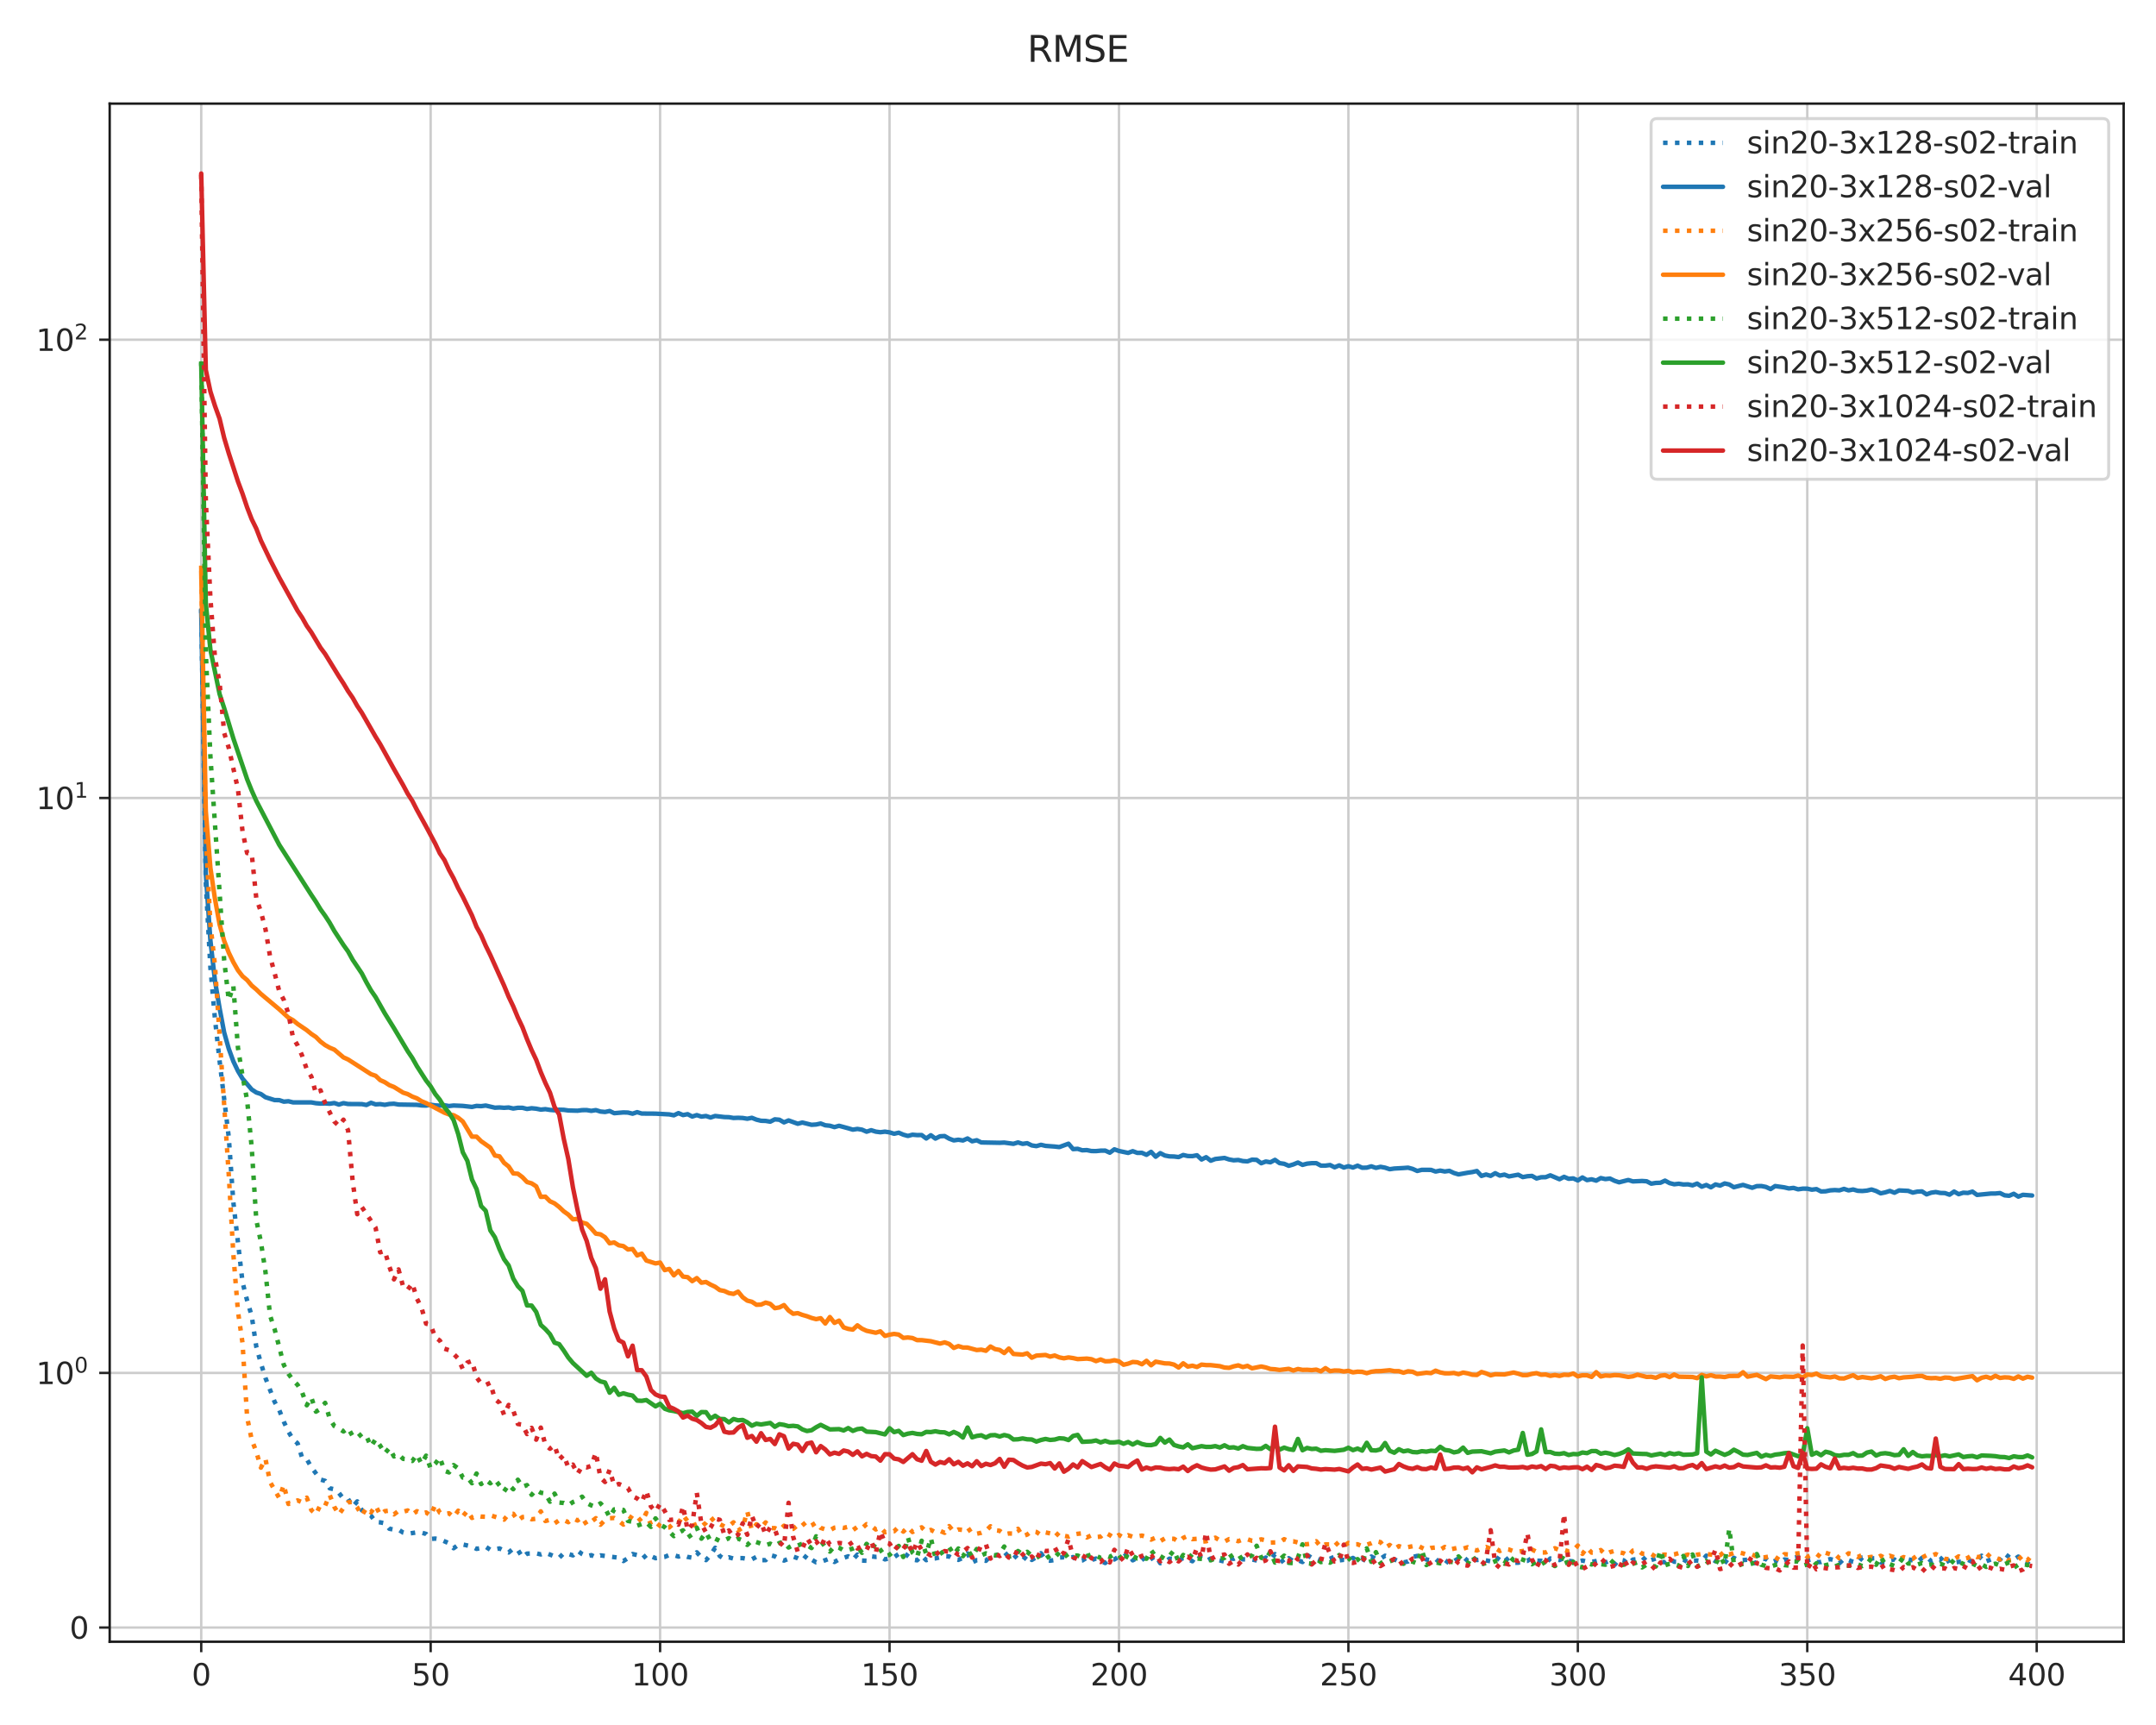 <?xml version="1.0" encoding="utf-8" standalone="no"?>
<!DOCTYPE svg PUBLIC "-//W3C//DTD SVG 1.1//EN"
  "http://www.w3.org/Graphics/SVG/1.1/DTD/svg11.dtd">
<svg height="576pt" version="1.1" viewBox="0 0 720 576" width="720pt" xmlns="http://www.w3.org/2000/svg" xmlns:xlink="http://www.w3.org/1999/xlink">
 <defs>
  <style type="text/css">*{stroke-linecap:butt;stroke-linejoin:round;}</style>
 </defs>
 <g id="figure_1">
  <g id="patch_1">
   <path d="M 0 576 
L 720 576 
L 720 0 
L 0 0 
z
" style="fill:#ffffff;"/>
  </g>
  <g id="axes_1">
   <g id="patch_2">
    <path d="M 36.63 548.2 
L 709.2 548.2 
L 709.2 34.6 
L 36.63 34.6 
z
" style="fill:#ffffff;"/>
   </g>
   <g id="matplotlib.axis_1">
    <g id="xtick_1">
     <g id="line2d_1">
      <path clip-path="url(#paadd8f5fc7)" d="M 67.201 548.2 
L 67.201 34.6 
" style="fill:none;stroke:#cccccc;stroke-linecap:round;stroke-width:0.8;"/>
     </g>
     <g id="line2d_2">
      <defs>
       <path d="M 0 0 
L 0 3.5 
" id="mb327bfe9fa" style="stroke:#262626;stroke-width:0.8;"/>
      </defs>
      <g>
       <use style="fill:#262626;stroke:#262626;stroke-width:0.8;" x="67.201" xlink:href="#mb327bfe9fa" y="548.2"/>
      </g>
     </g>
     <g id="text_1">
      <!-- 0 -->
      <g style="fill:#262626;" transform="translate(64.02 562.798)scale(0.1 -0.1)">
       <defs>
        <path d="M 2034 4250 
Q 1547 4250 1301 3770 
Q 1056 3291 1056 2328 
Q 1056 1369 1301 889 
Q 1547 409 2034 409 
Q 2525 409 2770 889 
Q 3016 1369 3016 2328 
Q 3016 3291 2770 3770 
Q 2525 4250 2034 4250 
z
M 2034 4750 
Q 2819 4750 3233 4129 
Q 3647 3509 3647 2328 
Q 3647 1150 3233 529 
Q 2819 -91 2034 -91 
Q 1250 -91 836 529 
Q 422 1150 422 2328 
Q 422 3509 836 4129 
Q 1250 4750 2034 4750 
z
" id="DejaVuSans-30" transform="scale(0.016)"/>
       </defs>
       <use xlink:href="#DejaVuSans-30"/>
      </g>
     </g>
    </g>
    <g id="xtick_2">
     <g id="line2d_3">
      <path clip-path="url(#paadd8f5fc7)" d="M 143.821 548.2 
L 143.821 34.6 
" style="fill:none;stroke:#cccccc;stroke-linecap:round;stroke-width:0.8;"/>
     </g>
     <g id="line2d_4">
      <g>
       <use style="fill:#262626;stroke:#262626;stroke-width:0.8;" x="143.821" xlink:href="#mb327bfe9fa" y="548.2"/>
      </g>
     </g>
     <g id="text_2">
      <!-- 50 -->
      <g style="fill:#262626;" transform="translate(137.458 562.798)scale(0.1 -0.1)">
       <defs>
        <path d="M 691 4666 
L 3169 4666 
L 3169 4134 
L 1269 4134 
L 1269 2991 
Q 1406 3038 1543 3061 
Q 1681 3084 1819 3084 
Q 2600 3084 3056 2656 
Q 3513 2228 3513 1497 
Q 3513 744 3044 326 
Q 2575 -91 1722 -91 
Q 1428 -91 1123 -41 
Q 819 9 494 109 
L 494 744 
Q 775 591 1075 516 
Q 1375 441 1709 441 
Q 2250 441 2565 725 
Q 2881 1009 2881 1497 
Q 2881 1984 2565 2268 
Q 2250 2553 1709 2553 
Q 1456 2553 1204 2497 
Q 953 2441 691 2322 
L 691 4666 
z
" id="DejaVuSans-35" transform="scale(0.016)"/>
       </defs>
       <use xlink:href="#DejaVuSans-35"/>
       <use x="63.623" xlink:href="#DejaVuSans-30"/>
      </g>
     </g>
    </g>
    <g id="xtick_3">
     <g id="line2d_5">
      <path clip-path="url(#paadd8f5fc7)" d="M 220.441 548.2 
L 220.441 34.6 
" style="fill:none;stroke:#cccccc;stroke-linecap:round;stroke-width:0.8;"/>
     </g>
     <g id="line2d_6">
      <g>
       <use style="fill:#262626;stroke:#262626;stroke-width:0.8;" x="220.441" xlink:href="#mb327bfe9fa" y="548.2"/>
      </g>
     </g>
     <g id="text_3">
      <!-- 100 -->
      <g style="fill:#262626;" transform="translate(210.897 562.798)scale(0.1 -0.1)">
       <defs>
        <path d="M 794 531 
L 1825 531 
L 1825 4091 
L 703 3866 
L 703 4441 
L 1819 4666 
L 2450 4666 
L 2450 531 
L 3481 531 
L 3481 0 
L 794 0 
L 794 531 
z
" id="DejaVuSans-31" transform="scale(0.016)"/>
       </defs>
       <use xlink:href="#DejaVuSans-31"/>
       <use x="63.623" xlink:href="#DejaVuSans-30"/>
       <use x="127.246" xlink:href="#DejaVuSans-30"/>
      </g>
     </g>
    </g>
    <g id="xtick_4">
     <g id="line2d_7">
      <path clip-path="url(#paadd8f5fc7)" d="M 297.061 548.2 
L 297.061 34.6 
" style="fill:none;stroke:#cccccc;stroke-linecap:round;stroke-width:0.8;"/>
     </g>
     <g id="line2d_8">
      <g>
       <use style="fill:#262626;stroke:#262626;stroke-width:0.8;" x="297.061" xlink:href="#mb327bfe9fa" y="548.2"/>
      </g>
     </g>
     <g id="text_4">
      <!-- 150 -->
      <g style="fill:#262626;" transform="translate(287.517 562.798)scale(0.1 -0.1)">
       <use xlink:href="#DejaVuSans-31"/>
       <use x="63.623" xlink:href="#DejaVuSans-35"/>
       <use x="127.246" xlink:href="#DejaVuSans-30"/>
      </g>
     </g>
    </g>
    <g id="xtick_5">
     <g id="line2d_9">
      <path clip-path="url(#paadd8f5fc7)" d="M 373.681 548.2 
L 373.681 34.6 
" style="fill:none;stroke:#cccccc;stroke-linecap:round;stroke-width:0.8;"/>
     </g>
     <g id="line2d_10">
      <g>
       <use style="fill:#262626;stroke:#262626;stroke-width:0.8;" x="373.681" xlink:href="#mb327bfe9fa" y="548.2"/>
      </g>
     </g>
     <g id="text_5">
      <!-- 200 -->
      <g style="fill:#262626;" transform="translate(364.137 562.798)scale(0.1 -0.1)">
       <defs>
        <path d="M 1228 531 
L 3431 531 
L 3431 0 
L 469 0 
L 469 531 
Q 828 903 1448 1529 
Q 2069 2156 2228 2338 
Q 2531 2678 2651 2914 
Q 2772 3150 2772 3378 
Q 2772 3750 2511 3984 
Q 2250 4219 1831 4219 
Q 1534 4219 1204 4116 
Q 875 4013 500 3803 
L 500 4441 
Q 881 4594 1212 4672 
Q 1544 4750 1819 4750 
Q 2544 4750 2975 4387 
Q 3406 4025 3406 3419 
Q 3406 3131 3298 2873 
Q 3191 2616 2906 2266 
Q 2828 2175 2409 1742 
Q 1991 1309 1228 531 
z
" id="DejaVuSans-32" transform="scale(0.016)"/>
       </defs>
       <use xlink:href="#DejaVuSans-32"/>
       <use x="63.623" xlink:href="#DejaVuSans-30"/>
       <use x="127.246" xlink:href="#DejaVuSans-30"/>
      </g>
     </g>
    </g>
    <g id="xtick_6">
     <g id="line2d_11">
      <path clip-path="url(#paadd8f5fc7)" d="M 450.301 548.2 
L 450.301 34.6 
" style="fill:none;stroke:#cccccc;stroke-linecap:round;stroke-width:0.8;"/>
     </g>
     <g id="line2d_12">
      <g>
       <use style="fill:#262626;stroke:#262626;stroke-width:0.8;" x="450.301" xlink:href="#mb327bfe9fa" y="548.2"/>
      </g>
     </g>
     <g id="text_6">
      <!-- 250 -->
      <g style="fill:#262626;" transform="translate(440.757 562.798)scale(0.1 -0.1)">
       <use xlink:href="#DejaVuSans-32"/>
       <use x="63.623" xlink:href="#DejaVuSans-35"/>
       <use x="127.246" xlink:href="#DejaVuSans-30"/>
      </g>
     </g>
    </g>
    <g id="xtick_7">
     <g id="line2d_13">
      <path clip-path="url(#paadd8f5fc7)" d="M 526.921 548.2 
L 526.921 34.6 
" style="fill:none;stroke:#cccccc;stroke-linecap:round;stroke-width:0.8;"/>
     </g>
     <g id="line2d_14">
      <g>
       <use style="fill:#262626;stroke:#262626;stroke-width:0.8;" x="526.921" xlink:href="#mb327bfe9fa" y="548.2"/>
      </g>
     </g>
     <g id="text_7">
      <!-- 300 -->
      <g style="fill:#262626;" transform="translate(517.377 562.798)scale(0.1 -0.1)">
       <defs>
        <path d="M 2597 2516 
Q 3050 2419 3304 2112 
Q 3559 1806 3559 1356 
Q 3559 666 3084 287 
Q 2609 -91 1734 -91 
Q 1441 -91 1130 -33 
Q 819 25 488 141 
L 488 750 
Q 750 597 1062 519 
Q 1375 441 1716 441 
Q 2309 441 2620 675 
Q 2931 909 2931 1356 
Q 2931 1769 2642 2001 
Q 2353 2234 1838 2234 
L 1294 2234 
L 1294 2753 
L 1863 2753 
Q 2328 2753 2575 2939 
Q 2822 3125 2822 3475 
Q 2822 3834 2567 4026 
Q 2313 4219 1838 4219 
Q 1578 4219 1281 4162 
Q 984 4106 628 3988 
L 628 4550 
Q 988 4650 1302 4700 
Q 1616 4750 1894 4750 
Q 2613 4750 3031 4423 
Q 3450 4097 3450 3541 
Q 3450 3153 3228 2886 
Q 3006 2619 2597 2516 
z
" id="DejaVuSans-33" transform="scale(0.016)"/>
       </defs>
       <use xlink:href="#DejaVuSans-33"/>
       <use x="63.623" xlink:href="#DejaVuSans-30"/>
       <use x="127.246" xlink:href="#DejaVuSans-30"/>
      </g>
     </g>
    </g>
    <g id="xtick_8">
     <g id="line2d_15">
      <path clip-path="url(#paadd8f5fc7)" d="M 603.541 548.2 
L 603.541 34.6 
" style="fill:none;stroke:#cccccc;stroke-linecap:round;stroke-width:0.8;"/>
     </g>
     <g id="line2d_16">
      <g>
       <use style="fill:#262626;stroke:#262626;stroke-width:0.8;" x="603.541" xlink:href="#mb327bfe9fa" y="548.2"/>
      </g>
     </g>
     <g id="text_8">
      <!-- 350 -->
      <g style="fill:#262626;" transform="translate(593.997 562.798)scale(0.1 -0.1)">
       <use xlink:href="#DejaVuSans-33"/>
       <use x="63.623" xlink:href="#DejaVuSans-35"/>
       <use x="127.246" xlink:href="#DejaVuSans-30"/>
      </g>
     </g>
    </g>
    <g id="xtick_9">
     <g id="line2d_17">
      <path clip-path="url(#paadd8f5fc7)" d="M 680.161 548.2 
L 680.161 34.6 
" style="fill:none;stroke:#cccccc;stroke-linecap:round;stroke-width:0.8;"/>
     </g>
     <g id="line2d_18">
      <g>
       <use style="fill:#262626;stroke:#262626;stroke-width:0.8;" x="680.161" xlink:href="#mb327bfe9fa" y="548.2"/>
      </g>
     </g>
     <g id="text_9">
      <!-- 400 -->
      <g style="fill:#262626;" transform="translate(670.617 562.798)scale(0.1 -0.1)">
       <defs>
        <path d="M 2419 4116 
L 825 1625 
L 2419 1625 
L 2419 4116 
z
M 2253 4666 
L 3047 4666 
L 3047 1625 
L 3713 1625 
L 3713 1100 
L 3047 1100 
L 3047 0 
L 2419 0 
L 2419 1100 
L 313 1100 
L 313 1709 
L 2253 4666 
z
" id="DejaVuSans-34" transform="scale(0.016)"/>
       </defs>
       <use xlink:href="#DejaVuSans-34"/>
       <use x="63.623" xlink:href="#DejaVuSans-30"/>
       <use x="127.246" xlink:href="#DejaVuSans-30"/>
      </g>
     </g>
    </g>
   </g>
   <g id="matplotlib.axis_2">
    <g id="ytick_1">
     <g id="line2d_19">
      <path clip-path="url(#paadd8f5fc7)" d="M 36.63 543.453 
L 709.2 543.453 
" style="fill:none;stroke:#cccccc;stroke-linecap:round;stroke-width:0.8;"/>
     </g>
     <g id="line2d_20">
      <defs>
       <path d="M 0 0 
L -3.5 0 
" id="mfd1c740b4c" style="stroke:#262626;stroke-width:0.8;"/>
      </defs>
      <g>
       <use style="fill:#262626;stroke:#262626;stroke-width:0.8;" x="36.63" xlink:href="#mfd1c740b4c" y="543.453"/>
      </g>
     </g>
     <g id="text_10">
      <!-- $\mathdefault{0}$ -->
      <g style="fill:#262626;" transform="translate(23.23 547.252)scale(0.1 -0.1)">
       <use transform="translate(0 0.781)" xlink:href="#DejaVuSans-30"/>
      </g>
     </g>
    </g>
    <g id="ytick_2">
     <g id="line2d_21">
      <path clip-path="url(#paadd8f5fc7)" d="M 36.63 458.438 
L 709.2 458.438 
" style="fill:none;stroke:#cccccc;stroke-linecap:round;stroke-width:0.8;"/>
     </g>
     <g id="line2d_22">
      <g>
       <use style="fill:#262626;stroke:#262626;stroke-width:0.8;" x="36.63" xlink:href="#mfd1c740b4c" y="458.438"/>
      </g>
     </g>
     <g id="text_11">
      <!-- $\mathdefault{10^{0}}$ -->
      <g style="fill:#262626;" transform="translate(12.03 462.237)scale(0.1 -0.1)">
       <use transform="translate(0 0.766)" xlink:href="#DejaVuSans-31"/>
       <use transform="translate(63.623 0.766)" xlink:href="#DejaVuSans-30"/>
       <use transform="translate(128.203 39.047)scale(0.7)" xlink:href="#DejaVuSans-30"/>
      </g>
     </g>
    </g>
    <g id="ytick_3">
     <g id="line2d_23">
      <path clip-path="url(#paadd8f5fc7)" d="M 36.63 266.461 
L 709.2 266.461 
" style="fill:none;stroke:#cccccc;stroke-linecap:round;stroke-width:0.8;"/>
     </g>
     <g id="line2d_24">
      <g>
       <use style="fill:#262626;stroke:#262626;stroke-width:0.8;" x="36.63" xlink:href="#mfd1c740b4c" y="266.461"/>
      </g>
     </g>
     <g id="text_12">
      <!-- $\mathdefault{10^{1}}$ -->
      <g style="fill:#262626;" transform="translate(12.03 270.26)scale(0.1 -0.1)">
       <use transform="translate(0 0.684)" xlink:href="#DejaVuSans-31"/>
       <use transform="translate(63.623 0.684)" xlink:href="#DejaVuSans-30"/>
       <use transform="translate(128.203 38.966)scale(0.7)" xlink:href="#DejaVuSans-31"/>
      </g>
     </g>
    </g>
    <g id="ytick_4">
     <g id="line2d_25">
      <path clip-path="url(#paadd8f5fc7)" d="M 36.63 113.434 
L 709.2 113.434 
" style="fill:none;stroke:#cccccc;stroke-linecap:round;stroke-width:0.8;"/>
     </g>
     <g id="line2d_26">
      <g>
       <use style="fill:#262626;stroke:#262626;stroke-width:0.8;" x="36.63" xlink:href="#mfd1c740b4c" y="113.434"/>
      </g>
     </g>
     <g id="text_13">
      <!-- $\mathdefault{10^{2}}$ -->
      <g style="fill:#262626;" transform="translate(12.03 117.233)scale(0.1 -0.1)">
       <use transform="translate(0 0.766)" xlink:href="#DejaVuSans-31"/>
       <use transform="translate(63.623 0.766)" xlink:href="#DejaVuSans-30"/>
       <use transform="translate(128.203 39.047)scale(0.7)" xlink:href="#DejaVuSans-32"/>
      </g>
     </g>
    </g>
   </g>
   <g id="line2d_27">
    <path clip-path="url(#paadd8f5fc7)" d="M 67.201 203.218 
L 68.733 295.017 
L 70.266 323.092 
L 71.798 340.359 
L 73.331 354.217 
L 76.395 379.716 
L 77.928 401.417 
L 80.993 428.134 
L 82.525 434.25 
L 84.057 439.393 
L 85.59 449.682 
L 87.122 455.185 
L 88.655 460.106 
L 91.719 468.111 
L 93.252 470.819 
L 94.784 474.73 
L 96.317 478.046 
L 97.849 480.633 
L 99.381 481.962 
L 100.914 486.819 
L 102.446 487.25 
L 103.979 489.922 
L 107.043 494.049 
L 108.576 494.48 
L 110.108 496.957 
L 111.641 497.287 
L 113.173 498.513 
L 114.705 500.473 
L 116.238 500.516 
L 117.77 503.116 
L 119.303 501.332 
L 120.835 504.29 
L 122.367 505.306 
L 123.9 506.108 
L 125.432 508.211 
L 126.965 508.339 
L 128.497 508.644 
L 130.029 510.467 
L 131.562 510.756 
L 133.094 510.771 
L 134.627 511.754 
L 136.159 512.142 
L 139.224 511.669 
L 140.756 511.764 
L 142.289 512.198 
L 143.821 513.877 
L 145.353 513.75 
L 146.886 513.976 
L 149.951 515.33 
L 151.483 516.969 
L 153.015 515.874 
L 154.548 515.715 
L 157.613 516.4 
L 159.145 517.186 
L 160.677 516.894 
L 162.21 516.485 
L 163.742 517.494 
L 165.275 517.347 
L 166.807 517.043 
L 168.339 517.792 
L 169.872 518.385 
L 171.404 517.096 
L 172.937 517.551 
L 174.469 519.975 
L 176.001 518.774 
L 179.066 518.666 
L 180.599 519.043 
L 182.131 518.48 
L 185.196 519.699 
L 186.728 520.172 
L 188.261 518.653 
L 189.793 518.885 
L 191.325 519.361 
L 192.858 517.759 
L 194.39 518.922 
L 195.923 519.692 
L 197.455 519.285 
L 198.987 520 
L 200.52 519.359 
L 206.649 520.144 
L 208.182 521.249 
L 209.714 520.286 
L 211.247 518.903 
L 212.779 519.255 
L 214.311 518.683 
L 215.844 520.421 
L 217.376 519.601 
L 218.909 520.294 
L 221.973 519.859 
L 223.506 519.231 
L 225.038 519.28 
L 226.571 519.759 
L 228.103 519.339 
L 229.635 519.876 
L 231.168 520.133 
L 232.7 518.332 
L 234.233 520.05 
L 235.765 520.94 
L 237.297 519.234 
L 238.83 516.827 
L 240.362 519.573 
L 241.895 520.571 
L 243.427 520.01 
L 244.959 520.432 
L 246.492 520.271 
L 248.024 520.275 
L 249.557 520.558 
L 251.089 520.668 
L 252.621 519.85 
L 254.154 520.961 
L 255.686 520.958 
L 257.219 519.278 
L 258.751 519.679 
L 260.283 520.488 
L 261.816 521.092 
L 263.348 520.499 
L 264.881 519.752 
L 266.413 520.323 
L 267.945 521.102 
L 269.478 519.274 
L 271.01 520.77 
L 272.543 521.682 
L 274.075 521.535 
L 277.14 520.399 
L 278.672 521.56 
L 280.205 520.697 
L 283.269 519.666 
L 284.802 520.773 
L 286.334 519.088 
L 287.867 521.085 
L 289.399 521.151 
L 290.931 519.679 
L 292.464 519.872 
L 293.996 519.778 
L 295.529 520.698 
L 298.593 519.955 
L 300.126 518.883 
L 301.658 518.385 
L 304.723 520.773 
L 306.255 521.007 
L 307.788 519.439 
L 309.32 520.961 
L 310.853 520.445 
L 312.385 520.356 
L 315.45 519.656 
L 316.982 519.721 
L 318.515 520.572 
L 320.047 520.865 
L 321.579 520.178 
L 323.112 518.698 
L 324.644 521.744 
L 326.177 520.949 
L 327.709 520.939 
L 329.241 521.176 
L 330.774 519.56 
L 333.839 519.177 
L 335.371 518.176 
L 336.903 519.957 
L 338.436 519.064 
L 339.968 520.633 
L 341.501 521.116 
L 343.033 519.244 
L 344.565 520.881 
L 346.098 519.948 
L 347.63 518.644 
L 349.163 520.931 
L 350.695 521.136 
L 352.227 520.912 
L 353.76 520.074 
L 355.292 519.998 
L 356.825 520.464 
L 358.357 519.91 
L 359.889 521.245 
L 361.422 521.061 
L 362.954 520.139 
L 364.487 520.953 
L 366.019 520.41 
L 367.551 521.225 
L 369.084 521.909 
L 370.616 520.585 
L 372.149 520.716 
L 373.681 519.726 
L 375.213 519.864 
L 376.746 518.59 
L 378.278 521.014 
L 379.811 520.161 
L 381.343 519.863 
L 382.875 521.756 
L 384.408 520.538 
L 385.94 519.487 
L 387.473 521.966 
L 389.005 521.67 
L 390.537 520.453 
L 392.07 520.6 
L 393.602 520.913 
L 395.135 520.285 
L 396.667 520.599 
L 398.199 521.316 
L 399.732 519.105 
L 401.264 520.39 
L 402.797 521.234 
L 404.329 520.406 
L 407.394 521.051 
L 408.926 521.43 
L 410.459 520.324 
L 411.991 520.516 
L 413.523 519.735 
L 415.056 520.676 
L 418.121 520.73 
L 421.185 521.385 
L 422.718 520.078 
L 424.25 520.964 
L 425.783 518.934 
L 427.315 520.078 
L 428.847 522.008 
L 430.38 520.305 
L 431.912 521.321 
L 433.445 520.953 
L 434.977 521.578 
L 436.509 519.23 
L 438.042 520.165 
L 439.574 520.376 
L 441.107 520.97 
L 442.639 520.912 
L 444.171 520.467 
L 445.704 519.791 
L 447.236 521.03 
L 448.769 520.839 
L 450.301 520.92 
L 451.833 520.215 
L 453.366 521.361 
L 454.898 520.574 
L 456.431 521.269 
L 457.963 519.74 
L 459.495 520.586 
L 461.028 520.466 
L 462.56 519.475 
L 465.625 520.687 
L 467.157 521.391 
L 468.69 521.726 
L 470.222 521.397 
L 471.755 519.898 
L 473.287 519.537 
L 474.819 519.756 
L 476.352 520.752 
L 477.884 520.978 
L 479.417 520.52 
L 480.949 521.926 
L 482.481 522.452 
L 484.014 520.509 
L 485.546 521.319 
L 487.079 520.367 
L 488.611 519.801 
L 490.143 521.203 
L 491.676 520.047 
L 493.208 520.912 
L 494.741 520.737 
L 499.338 521.633 
L 500.87 519.492 
L 502.403 519.659 
L 503.935 521.494 
L 505.467 521.83 
L 507 521.819 
L 508.532 521.225 
L 510.065 521.191 
L 511.597 520.279 
L 513.129 521.14 
L 514.662 521.16 
L 516.194 521.96 
L 517.727 520.397 
L 520.791 520.924 
L 522.324 520.194 
L 523.856 521.228 
L 526.921 521.514 
L 528.453 521.085 
L 529.986 521.438 
L 531.518 521.506 
L 533.051 521.261 
L 534.583 520.892 
L 536.115 521.762 
L 537.648 521.125 
L 539.18 522.539 
L 540.713 520.712 
L 542.245 521.029 
L 543.777 522.322 
L 545.31 520.766 
L 546.842 520.612 
L 548.375 521.139 
L 549.907 519.641 
L 551.439 520.912 
L 552.972 520.394 
L 554.504 521.416 
L 556.037 521.68 
L 557.569 520.433 
L 559.101 521.489 
L 560.634 521.506 
L 562.166 520.756 
L 563.699 521.64 
L 565.231 521.114 
L 566.763 521.087 
L 568.296 521.27 
L 569.828 519.448 
L 571.361 520.315 
L 572.893 521.335 
L 574.425 520.317 
L 575.958 521.121 
L 577.49 522.282 
L 579.023 520.171 
L 580.555 521.05 
L 583.62 520.808 
L 585.152 522.187 
L 586.685 521.618 
L 588.217 520.442 
L 589.749 520.579 
L 591.282 521.767 
L 592.814 521.197 
L 594.347 521.968 
L 595.879 520.729 
L 597.411 520.908 
L 598.944 520.121 
L 600.476 519.847 
L 602.009 520.917 
L 603.541 521.015 
L 605.073 520.673 
L 606.606 521.636 
L 608.138 521.582 
L 609.671 520.997 
L 611.203 520.612 
L 612.735 520.979 
L 614.268 521.998 
L 615.8 520.511 
L 617.333 520.938 
L 618.865 521.519 
L 620.397 521.799 
L 621.93 520.052 
L 623.462 519.832 
L 624.995 520.36 
L 626.527 520.32 
L 628.059 521.703 
L 629.592 521.883 
L 631.124 520.991 
L 632.657 520.729 
L 634.189 522.077 
L 635.721 519.687 
L 637.254 520.661 
L 638.786 521.055 
L 640.319 521.709 
L 641.851 520.189 
L 643.383 519.804 
L 644.916 521.301 
L 646.448 520.522 
L 647.981 520.789 
L 649.513 519.265 
L 651.045 521.96 
L 655.643 521.31 
L 657.175 520.836 
L 658.707 521.545 
L 660.24 521.135 
L 661.772 519.476 
L 663.305 521.324 
L 664.837 520.738 
L 666.369 521.194 
L 667.902 520.798 
L 669.434 518.733 
L 670.967 519.947 
L 672.499 520.795 
L 674.031 519.765 
L 675.564 521.321 
L 677.096 521.966 
L 678.629 519.44 
L 678.629 519.44 
" style="fill:none;stroke:#1f77b4;stroke-dasharray:1.5,2.475;stroke-dashoffset:0;stroke-width:1.5;"/>
   </g>
   <g id="line2d_28">
    <path clip-path="url(#paadd8f5fc7)" d="M 67.201 203.773 
L 68.733 291.797 
L 70.266 314.071 
L 71.798 327.535 
L 73.331 336.659 
L 74.863 344.769 
L 76.395 350.191 
L 77.928 354.388 
L 79.46 357.617 
L 80.993 360.184 
L 84.057 363.792 
L 85.59 364.798 
L 87.122 365.309 
L 88.655 366.381 
L 91.719 367.338 
L 93.252 367.347 
L 94.784 367.86 
L 96.317 367.718 
L 97.849 368.096 
L 103.979 368.106 
L 105.511 368.381 
L 107.043 368.5 
L 108.576 368.446 
L 110.108 368.549 
L 111.641 368.313 
L 113.173 368.829 
L 114.705 368.349 
L 116.238 368.644 
L 120.835 368.675 
L 122.367 368.97 
L 123.9 368.236 
L 125.432 368.763 
L 126.965 368.675 
L 128.497 368.919 
L 130.029 368.631 
L 131.562 368.546 
L 133.094 368.819 
L 137.691 368.894 
L 139.224 368.921 
L 140.756 369.117 
L 142.289 369.167 
L 143.821 368.889 
L 145.353 369.106 
L 146.886 369.184 
L 148.418 369.056 
L 149.951 369.322 
L 151.483 369.145 
L 154.548 369.275 
L 157.613 369.62 
L 159.145 369.276 
L 160.677 369.362 
L 162.21 369.159 
L 165.275 369.875 
L 166.807 369.796 
L 168.339 369.908 
L 169.872 369.805 
L 171.404 370.148 
L 172.937 369.908 
L 174.469 369.907 
L 176.001 370.292 
L 177.534 370.055 
L 179.066 370.205 
L 180.599 370.514 
L 182.131 370.361 
L 183.663 370.609 
L 185.196 370.74 
L 186.728 370.546 
L 188.261 370.582 
L 189.793 370.802 
L 192.858 370.882 
L 194.39 370.69 
L 195.923 370.669 
L 197.455 370.928 
L 198.987 370.678 
L 200.52 371.154 
L 202.052 371.302 
L 203.585 370.975 
L 205.117 371.711 
L 208.182 371.451 
L 209.714 371.501 
L 211.247 371.877 
L 212.779 371.363 
L 214.311 371.827 
L 218.909 371.861 
L 223.506 372.111 
L 225.038 372.416 
L 226.571 371.687 
L 228.103 372.336 
L 229.635 372.033 
L 231.168 372.828 
L 232.7 372.348 
L 234.233 372.852 
L 235.765 372.644 
L 237.297 373.149 
L 238.83 372.637 
L 241.895 373 
L 243.427 373.042 
L 244.959 373.304 
L 246.492 373.245 
L 248.024 373.306 
L 249.557 373.56 
L 251.089 373.249 
L 252.621 373.868 
L 254.154 374.243 
L 255.686 374.285 
L 257.219 374.543 
L 258.751 373.759 
L 260.283 373.896 
L 261.816 374.778 
L 263.348 374.129 
L 266.413 375.237 
L 267.945 374.825 
L 271.01 375.588 
L 272.543 375.486 
L 274.075 375.155 
L 275.607 375.747 
L 277.14 375.9 
L 278.672 376.353 
L 280.205 375.917 
L 283.269 376.75 
L 284.802 377.205 
L 286.334 376.963 
L 287.867 377.214 
L 289.399 377.886 
L 290.931 377.391 
L 292.464 377.868 
L 293.996 378.068 
L 295.529 377.874 
L 297.061 378.105 
L 298.593 378.573 
L 300.126 378.223 
L 301.658 378.878 
L 303.191 379.308 
L 304.723 378.892 
L 306.255 379.025 
L 307.788 379.006 
L 309.32 380.152 
L 310.853 379.069 
L 312.385 380.188 
L 313.917 379.421 
L 315.45 379.338 
L 316.982 380.214 
L 318.515 380.794 
L 320.047 380.567 
L 321.579 380.822 
L 323.112 380.146 
L 324.644 381.092 
L 326.177 380.739 
L 327.709 381.478 
L 333.839 381.596 
L 335.371 381.521 
L 338.436 381.939 
L 339.968 381.47 
L 341.501 381.95 
L 343.033 381.728 
L 344.565 382.468 
L 346.098 382.707 
L 347.63 382.262 
L 349.163 382.621 
L 352.227 382.849 
L 353.76 383.024 
L 356.825 381.897 
L 358.357 383.705 
L 359.889 383.603 
L 361.422 384.1 
L 362.954 384.033 
L 364.487 384.348 
L 366.019 384.367 
L 367.551 384.22 
L 369.084 384.199 
L 370.616 384.899 
L 372.149 383.772 
L 373.681 384.322 
L 376.746 384.969 
L 378.278 384.387 
L 379.811 384.965 
L 381.343 384.941 
L 382.875 385.608 
L 384.408 384.619 
L 385.94 386.244 
L 387.473 385.048 
L 389.005 385.843 
L 390.537 386.132 
L 392.07 386.175 
L 393.602 386.364 
L 395.135 385.667 
L 396.667 386.018 
L 398.199 386.045 
L 399.732 385.757 
L 401.264 387.171 
L 402.797 386.403 
L 404.329 387.571 
L 405.861 387 
L 408.926 386.655 
L 410.459 387.161 
L 411.991 387.436 
L 413.523 387.329 
L 415.056 387.695 
L 416.588 387.797 
L 418.121 387.224 
L 419.653 387.291 
L 421.185 388.421 
L 422.718 387.84 
L 424.25 388.109 
L 425.783 387.292 
L 427.315 388.386 
L 428.847 388.608 
L 430.38 389.271 
L 431.912 388.818 
L 433.445 388.187 
L 434.977 388.968 
L 436.509 388.554 
L 438.042 388.4 
L 439.574 388.389 
L 441.107 389.214 
L 442.639 389.22 
L 444.171 389.013 
L 445.704 389.776 
L 447.236 389.137 
L 448.769 389.854 
L 450.301 389.415 
L 451.833 389.855 
L 453.366 389.229 
L 454.898 389.93 
L 456.431 389.889 
L 457.963 389.452 
L 459.495 389.972 
L 461.028 389.617 
L 462.56 389.902 
L 464.093 390.411 
L 465.625 390.188 
L 468.69 390.021 
L 470.222 389.901 
L 471.755 390.314 
L 473.287 391.001 
L 474.819 390.618 
L 477.884 390.637 
L 479.417 391.194 
L 480.949 390.873 
L 482.481 391.172 
L 484.014 390.958 
L 485.546 391.68 
L 487.079 392.145 
L 490.143 391.586 
L 491.676 391.366 
L 493.208 391.018 
L 494.741 392.655 
L 496.273 392.182 
L 497.805 392.638 
L 499.338 391.746 
L 500.87 392.545 
L 502.403 392.214 
L 503.935 392.821 
L 507 392.251 
L 508.532 393.043 
L 510.065 392.758 
L 511.597 392.648 
L 513.129 393.505 
L 514.662 393.1 
L 516.194 393.069 
L 517.727 392.458 
L 520.791 393.757 
L 522.324 392.965 
L 523.856 393.616 
L 525.389 393.475 
L 526.921 394.169 
L 528.453 393.171 
L 529.986 394.053 
L 531.518 393.781 
L 533.051 394.228 
L 534.583 393.371 
L 536.115 393.71 
L 537.648 393.529 
L 539.18 394.279 
L 540.713 394.789 
L 543.777 394.01 
L 545.31 394.488 
L 548.375 394.345 
L 549.907 394.448 
L 551.439 395.242 
L 552.972 394.991 
L 554.504 394.937 
L 556.037 394.229 
L 557.569 395.053 
L 559.101 395.445 
L 560.634 395.268 
L 562.166 395.515 
L 563.699 395.467 
L 565.231 395.802 
L 566.763 395.212 
L 568.296 396.245 
L 569.828 395.679 
L 571.361 396.453 
L 572.893 395.501 
L 574.425 395.888 
L 575.958 395.166 
L 577.49 395.509 
L 579.023 396.431 
L 582.087 395.648 
L 585.152 396.615 
L 586.685 396.065 
L 588.217 396.032 
L 589.749 396.337 
L 591.282 397.043 
L 592.814 396.042 
L 595.879 396.482 
L 597.411 396.841 
L 598.944 396.655 
L 600.476 397.131 
L 602.009 396.909 
L 603.541 396.912 
L 605.073 397.251 
L 606.606 397.054 
L 608.138 397.842 
L 609.671 397.791 
L 611.203 397.475 
L 612.735 397.376 
L 614.268 397.475 
L 615.8 396.987 
L 617.333 397.485 
L 618.865 397.181 
L 620.397 397.624 
L 621.93 397.694 
L 623.462 397.555 
L 624.995 397.185 
L 626.527 397.689 
L 628.059 398.468 
L 629.592 398.146 
L 631.124 397.663 
L 632.657 398.266 
L 634.189 397.496 
L 637.254 397.648 
L 638.786 398.226 
L 640.319 397.889 
L 641.851 397.821 
L 643.383 398.812 
L 644.916 398.253 
L 646.448 398.03 
L 647.981 398.345 
L 649.513 398.383 
L 651.045 398.926 
L 652.578 397.875 
L 654.11 398.75 
L 655.643 398.258 
L 657.175 398.346 
L 658.707 397.888 
L 660.24 399.001 
L 664.837 398.54 
L 666.369 398.534 
L 667.902 398.379 
L 669.434 399.132 
L 670.967 399.288 
L 672.499 398.619 
L 674.031 399.568 
L 675.564 398.963 
L 678.629 399.195 
L 678.629 399.195 
" style="fill:none;stroke:#1f77b4;stroke-linecap:round;stroke-width:1.5;"/>
   </g>
   <g id="line2d_29">
    <path clip-path="url(#paadd8f5fc7)" d="M 67.201 188.868 
L 68.733 279.316 
L 70.266 308.598 
L 71.798 322.499 
L 76.395 392.266 
L 77.928 418.796 
L 79.46 437.839 
L 80.993 448.475 
L 82.525 473.234 
L 84.057 480.738 
L 85.59 484.723 
L 87.122 490.075 
L 88.655 487.157 
L 90.187 494.873 
L 93.252 500.202 
L 94.784 495.816 
L 96.317 502.19 
L 97.849 501.71 
L 99.381 500.998 
L 100.914 501.635 
L 102.446 500.087 
L 103.979 504.258 
L 105.511 505.643 
L 107.043 502.404 
L 108.576 502.779 
L 110.108 499.175 
L 111.641 503.154 
L 113.173 505.718 
L 114.705 503.49 
L 116.238 501.656 
L 117.77 501.512 
L 119.303 503.368 
L 120.835 505.991 
L 122.367 503.551 
L 123.9 504.999 
L 125.432 502.773 
L 126.965 505.826 
L 128.497 504.599 
L 130.029 504.418 
L 131.562 505.669 
L 133.094 504.522 
L 134.627 504.797 
L 136.159 504.359 
L 137.691 505.71 
L 139.224 504.601 
L 140.756 505.421 
L 142.289 505.018 
L 143.821 506.083 
L 145.353 502.419 
L 146.886 505.094 
L 148.418 505.595 
L 149.951 505.3 
L 151.483 506.579 
L 153.015 504.442 
L 154.548 506.324 
L 156.08 504.476 
L 157.613 506.861 
L 159.145 506.128 
L 160.677 506.408 
L 162.21 506.465 
L 163.742 505.972 
L 168.339 507.42 
L 169.872 505.522 
L 171.404 505.477 
L 172.937 507.755 
L 174.469 506.566 
L 176.001 506.418 
L 177.534 507.306 
L 179.066 507.117 
L 180.599 504.657 
L 182.131 507.894 
L 183.663 507.483 
L 185.196 508.681 
L 186.728 507.62 
L 188.261 507.546 
L 189.793 508.28 
L 191.325 506.979 
L 192.858 507.72 
L 194.39 506.675 
L 195.923 509.115 
L 197.455 508.148 
L 198.987 506.942 
L 200.52 509.12 
L 202.052 507.548 
L 203.585 506.951 
L 205.117 506.874 
L 206.649 507.879 
L 208.182 509.077 
L 209.714 507.995 
L 211.247 505.863 
L 212.779 506.427 
L 214.311 508.167 
L 215.844 505.157 
L 217.376 509.137 
L 218.909 508.271 
L 220.441 509.545 
L 221.973 510.069 
L 223.506 510.024 
L 225.038 508.628 
L 226.571 508.605 
L 228.103 505.915 
L 229.635 507.966 
L 231.168 509.49 
L 232.7 508.876 
L 234.233 509.766 
L 235.765 508.472 
L 237.297 506.58 
L 238.83 508.351 
L 240.362 508.899 
L 241.895 509.712 
L 243.427 509.538 
L 244.959 508.32 
L 246.492 511.083 
L 248.024 510.07 
L 249.557 504.655 
L 251.089 510.977 
L 252.621 508.976 
L 254.154 510.027 
L 255.686 508.342 
L 257.219 510.277 
L 258.751 510.253 
L 260.283 510.925 
L 261.816 509.452 
L 263.348 510.428 
L 264.881 510.514 
L 266.413 509.269 
L 267.945 508.334 
L 269.478 510.107 
L 271.01 509.387 
L 272.543 508.41 
L 274.075 510.177 
L 275.607 510.683 
L 277.14 510.976 
L 278.672 510.112 
L 280.205 509.891 
L 281.737 510.175 
L 283.269 509.802 
L 284.802 510.94 
L 286.334 509.827 
L 287.867 510.315 
L 289.399 508.945 
L 290.931 509.464 
L 292.464 510.711 
L 293.996 509.973 
L 295.529 511.645 
L 297.061 511.323 
L 298.593 511.309 
L 300.126 509.8 
L 301.658 511.427 
L 303.191 509.896 
L 304.723 511.566 
L 306.255 510.566 
L 307.788 509.993 
L 309.32 511.496 
L 310.853 510.85 
L 312.385 511.65 
L 313.917 511.172 
L 315.45 511.827 
L 316.982 509.589 
L 318.515 511.477 
L 320.047 510.708 
L 321.579 510.893 
L 323.112 509.974 
L 324.644 512.163 
L 326.177 512.14 
L 327.709 511.81 
L 329.241 511.198 
L 330.774 509.638 
L 332.306 510.969 
L 333.839 511.155 
L 335.371 512.363 
L 336.903 512.044 
L 338.436 512.083 
L 339.968 510.495 
L 341.501 512.956 
L 343.033 512.412 
L 344.565 511.204 
L 346.098 511.536 
L 347.63 512.581 
L 349.163 511.69 
L 350.695 512.014 
L 352.227 513.226 
L 353.76 511.661 
L 355.292 512.797 
L 356.825 513.104 
L 358.357 512.451 
L 359.889 512.155 
L 361.422 511.988 
L 362.954 513.382 
L 364.487 512.656 
L 366.019 513.234 
L 367.551 513.106 
L 369.084 511.758 
L 370.616 512.586 
L 372.149 513.605 
L 373.681 512.539 
L 375.213 513.457 
L 376.746 512.636 
L 378.278 513.143 
L 379.811 513.013 
L 381.343 512.754 
L 382.875 513.216 
L 384.408 514.101 
L 385.94 513.437 
L 387.473 514.588 
L 389.005 513.704 
L 392.07 513.828 
L 393.602 514.804 
L 395.135 513.527 
L 396.667 512.846 
L 398.199 513.937 
L 399.732 513.834 
L 401.264 514.79 
L 402.797 514.654 
L 404.329 514.125 
L 405.861 513.45 
L 407.394 514.37 
L 408.926 514.765 
L 410.459 513.932 
L 411.991 514.151 
L 413.523 514.63 
L 415.056 514.05 
L 416.588 513.971 
L 418.121 514.484 
L 419.653 514.424 
L 421.185 514.005 
L 422.718 514.351 
L 424.25 515.089 
L 427.315 514.993 
L 428.847 513.949 
L 430.38 514.634 
L 431.912 514.659 
L 433.445 515.055 
L 434.977 515.628 
L 436.509 515.627 
L 438.042 515.407 
L 439.574 514.639 
L 441.107 516.492 
L 442.639 515.692 
L 444.171 515.698 
L 445.704 514.697 
L 447.236 516.331 
L 448.769 516.199 
L 450.301 515.202 
L 451.833 515.705 
L 453.366 515.649 
L 454.898 516.303 
L 457.963 515.294 
L 459.495 514.579 
L 461.028 514.947 
L 462.56 516.813 
L 464.093 515.879 
L 465.625 517.243 
L 467.157 516.271 
L 468.69 516.763 
L 470.222 516.602 
L 473.287 515.991 
L 474.819 516.815 
L 476.352 517.49 
L 477.884 516.879 
L 479.417 516.732 
L 480.949 517.474 
L 482.481 516.549 
L 484.014 517.446 
L 487.079 516.765 
L 488.611 517.121 
L 490.143 516.645 
L 491.676 517.325 
L 493.208 517.731 
L 494.741 517.068 
L 496.273 516.555 
L 497.805 517.151 
L 499.338 516.92 
L 500.87 517.896 
L 502.403 517.201 
L 503.935 517.415 
L 505.467 517.969 
L 507 518.143 
L 511.597 517.412 
L 513.129 518.159 
L 514.662 518.395 
L 516.194 518.385 
L 517.727 517.594 
L 519.259 516.974 
L 520.791 517.583 
L 522.324 517.542 
L 523.856 518.006 
L 525.389 517.726 
L 526.921 516.08 
L 528.453 518.858 
L 529.986 516.768 
L 531.518 518.439 
L 533.051 518.398 
L 534.583 517.577 
L 536.115 519.041 
L 537.648 518.291 
L 539.18 517.859 
L 540.713 518.333 
L 542.245 518.633 
L 543.777 519.56 
L 545.31 517.768 
L 546.842 517.548 
L 548.375 518.79 
L 551.439 518.878 
L 552.972 519.886 
L 554.504 519.172 
L 556.037 519.102 
L 557.569 519.242 
L 559.101 519.051 
L 560.634 518.581 
L 562.166 519.503 
L 563.699 519.103 
L 565.231 519.725 
L 566.763 519.134 
L 568.296 518.899 
L 569.828 518.884 
L 572.893 519.306 
L 574.425 519.336 
L 575.958 518.018 
L 577.49 519.076 
L 579.023 518.562 
L 580.555 518.378 
L 582.087 518.698 
L 583.62 519.214 
L 585.152 519.09 
L 586.685 519.759 
L 588.217 520.184 
L 591.282 519.683 
L 592.814 519.903 
L 594.347 520.941 
L 595.879 518.969 
L 597.411 519.056 
L 602.009 518.466 
L 603.541 519.846 
L 605.073 519.216 
L 606.606 518.835 
L 608.138 520.021 
L 609.671 518.495 
L 611.203 518.984 
L 612.735 518.902 
L 614.268 520.35 
L 615.8 519.907 
L 617.333 518.684 
L 618.865 518.972 
L 620.397 519.892 
L 621.93 519.229 
L 623.462 520.105 
L 624.995 519.859 
L 626.527 520.299 
L 628.059 519.508 
L 629.592 520.304 
L 631.124 519.488 
L 632.657 519.994 
L 634.189 520.626 
L 635.721 519.933 
L 637.254 520.414 
L 638.786 520.502 
L 640.319 519.313 
L 641.851 520.102 
L 643.383 519.307 
L 644.916 519.537 
L 646.448 518.916 
L 647.981 519.647 
L 649.513 520.517 
L 651.045 520.648 
L 652.578 520.662 
L 654.11 519.682 
L 655.643 520.588 
L 657.175 520.207 
L 658.707 519.167 
L 660.24 519.927 
L 661.772 519.741 
L 663.305 518.614 
L 664.837 520.045 
L 666.369 520.077 
L 667.902 520.735 
L 669.434 519.745 
L 670.967 521.054 
L 674.031 520.711 
L 675.564 519.329 
L 677.096 521.025 
L 678.629 519.167 
L 678.629 519.167 
" style="fill:none;stroke:#ff7f0e;stroke-dasharray:1.5,2.475;stroke-dashoffset:0;stroke-width:1.5;"/>
   </g>
   <g id="line2d_30">
    <path clip-path="url(#paadd8f5fc7)" d="M 67.201 190.67 
L 68.733 270.862 
L 70.266 289.821 
L 71.798 300.221 
L 73.331 308.68 
L 74.863 314.17 
L 76.395 318.115 
L 77.928 321.284 
L 79.46 323.982 
L 80.993 325.974 
L 82.525 327.257 
L 84.057 329.095 
L 85.59 330.385 
L 87.122 331.879 
L 93.252 337.017 
L 96.317 339.808 
L 97.849 340.647 
L 99.381 341.907 
L 102.446 343.993 
L 103.979 345.249 
L 105.511 346.27 
L 107.043 347.811 
L 108.576 348.971 
L 110.108 349.834 
L 111.641 350.477 
L 114.705 353.081 
L 116.238 353.77 
L 123.9 358.691 
L 125.432 359.209 
L 126.965 360.662 
L 128.497 361.353 
L 130.029 362.35 
L 131.562 362.952 
L 134.627 364.85 
L 136.159 365.335 
L 137.691 366.171 
L 139.224 366.743 
L 140.756 367.704 
L 142.289 368.341 
L 148.418 371.545 
L 149.951 372.123 
L 151.483 372.383 
L 153.015 373.227 
L 154.548 374.474 
L 157.613 379.55 
L 159.145 379.542 
L 160.677 381.067 
L 163.742 383.22 
L 165.275 385.852 
L 166.807 386.108 
L 168.339 388.286 
L 169.872 389.505 
L 171.404 391.824 
L 172.937 391.92 
L 174.469 393.081 
L 176.001 394.698 
L 177.534 395.135 
L 179.066 396.134 
L 180.599 399.655 
L 182.131 399.58 
L 183.663 401.122 
L 185.196 401.828 
L 186.728 403.025 
L 188.261 404.483 
L 189.793 405.578 
L 191.325 407.152 
L 192.858 407.005 
L 194.39 408.232 
L 195.923 408.644 
L 197.455 410.195 
L 198.987 411.936 
L 200.52 412.157 
L 202.052 413.142 
L 203.585 415.151 
L 205.117 414.871 
L 206.649 415.822 
L 208.182 416.087 
L 209.714 417.219 
L 211.247 417.047 
L 212.779 419.204 
L 214.311 418.607 
L 215.844 420.898 
L 218.909 421.873 
L 220.441 421.588 
L 221.973 424.104 
L 223.506 423.72 
L 225.038 425.86 
L 226.571 424.385 
L 228.103 426.278 
L 229.635 426.458 
L 231.168 427.792 
L 232.7 426.77 
L 234.233 428.312 
L 235.765 428.075 
L 237.297 428.954 
L 238.83 429.67 
L 240.362 430.78 
L 241.895 431.082 
L 243.427 431.778 
L 244.959 432.056 
L 246.492 431.298 
L 248.024 433.166 
L 249.557 434.294 
L 251.089 434.677 
L 252.621 435.679 
L 254.154 435.619 
L 255.686 434.951 
L 257.219 435.381 
L 258.751 436.816 
L 260.283 436.567 
L 261.816 435.786 
L 263.348 437.602 
L 264.881 438.686 
L 266.413 438.472 
L 267.945 439.064 
L 269.478 439.498 
L 271.01 440.073 
L 272.543 440.48 
L 274.075 440.167 
L 275.607 441.932 
L 277.14 439.779 
L 278.672 441.724 
L 280.205 440.978 
L 281.737 443.242 
L 283.269 443.735 
L 284.802 443.975 
L 286.334 442.544 
L 287.867 443.666 
L 289.399 444.372 
L 292.464 445.024 
L 293.996 444.552 
L 295.529 446.084 
L 297.061 445.658 
L 298.593 445.417 
L 300.126 445.632 
L 301.658 446.738 
L 303.191 446.598 
L 304.723 446.788 
L 306.255 447.483 
L 307.788 447.488 
L 310.853 447.848 
L 313.917 448.643 
L 315.45 448.232 
L 316.982 448.758 
L 318.515 450.088 
L 320.047 449.474 
L 321.579 449.953 
L 323.112 449.963 
L 326.177 450.793 
L 327.709 450.67 
L 329.241 451.041 
L 330.774 449.617 
L 332.306 450.489 
L 333.839 450.755 
L 335.371 451.795 
L 336.903 450.301 
L 338.436 452.104 
L 341.501 452.316 
L 343.033 451.893 
L 344.565 453.35 
L 346.098 452.652 
L 349.163 452.438 
L 350.695 452.991 
L 352.227 452.62 
L 353.76 453.246 
L 355.292 453.554 
L 356.825 453.259 
L 358.357 453.481 
L 359.889 453.822 
L 362.954 453.651 
L 364.487 453.852 
L 366.019 454.498 
L 367.551 453.947 
L 369.084 454.557 
L 370.616 454.518 
L 372.149 454.193 
L 373.681 454.566 
L 375.213 455.705 
L 376.746 455.344 
L 378.278 454.777 
L 379.811 454.884 
L 381.343 455.538 
L 382.875 454.393 
L 384.408 455.871 
L 385.94 454.672 
L 389.005 455.251 
L 390.537 455.291 
L 392.07 455.662 
L 393.602 456.637 
L 395.135 455.226 
L 396.667 456.322 
L 398.199 456.025 
L 399.732 456.452 
L 401.264 455.657 
L 402.797 455.821 
L 404.329 455.836 
L 407.394 456.18 
L 408.926 456.637 
L 410.459 456.746 
L 411.991 456.24 
L 413.523 455.905 
L 415.056 456.477 
L 416.588 456.077 
L 418.121 456.904 
L 421.185 456.284 
L 422.718 456.61 
L 424.25 457.117 
L 425.783 457.223 
L 427.315 457.452 
L 430.38 457.07 
L 431.912 457.641 
L 433.445 457.12 
L 434.977 457.419 
L 436.509 457.389 
L 438.042 457.5 
L 439.574 457.334 
L 441.107 457.901 
L 442.639 456.836 
L 444.171 457.835 
L 445.704 457.621 
L 447.236 457.658 
L 448.769 457.948 
L 450.301 457.734 
L 451.833 458.242 
L 453.366 458.019 
L 454.898 458.074 
L 456.431 458.521 
L 457.963 458.051 
L 459.495 457.845 
L 461.028 457.828 
L 464.093 457.536 
L 465.625 457.842 
L 467.157 457.846 
L 468.69 458.368 
L 470.222 457.883 
L 471.755 458.052 
L 473.287 458.774 
L 476.352 458.365 
L 477.884 458.504 
L 479.417 457.685 
L 480.949 458.271 
L 482.481 458.562 
L 484.014 458.569 
L 485.546 458.443 
L 487.079 458.845 
L 488.611 458.319 
L 490.143 458.593 
L 491.676 459.039 
L 493.208 459.118 
L 494.741 458.126 
L 496.273 458.579 
L 497.805 459.236 
L 499.338 458.866 
L 502.403 458.953 
L 505.467 458.303 
L 507 458.679 
L 508.532 459.178 
L 510.065 459.154 
L 511.597 458.744 
L 513.129 458.51 
L 514.662 459.041 
L 516.194 458.96 
L 517.727 459.41 
L 519.259 459.14 
L 520.791 459.431 
L 522.324 459.032 
L 523.856 459.114 
L 525.389 458.627 
L 526.921 459.586 
L 528.453 459.22 
L 529.986 459.233 
L 531.518 459.772 
L 533.051 458.187 
L 534.583 459.619 
L 536.115 459.281 
L 537.648 459.377 
L 539.18 459.16 
L 540.713 459.233 
L 543.777 459.772 
L 545.31 459.56 
L 546.842 459.023 
L 549.907 459.773 
L 551.439 459.717 
L 552.972 460.061 
L 554.504 459.387 
L 556.037 459.171 
L 557.569 459.835 
L 559.101 458.984 
L 560.634 459.697 
L 565.231 459.804 
L 566.763 460.171 
L 568.296 459.097 
L 569.828 459.599 
L 571.361 459.199 
L 572.893 459.64 
L 574.425 459.651 
L 575.958 459.819 
L 577.49 459.458 
L 580.555 459.43 
L 582.087 458.212 
L 583.62 459.686 
L 586.685 459.086 
L 589.749 460.5 
L 591.282 459.591 
L 594.347 459.914 
L 595.879 459.641 
L 598.944 459.753 
L 600.476 459.321 
L 602.009 460.017 
L 603.541 458.967 
L 605.073 459.134 
L 606.606 458.664 
L 608.138 459.561 
L 611.203 459.928 
L 612.735 459.612 
L 614.268 460.237 
L 615.8 460.279 
L 618.865 459.208 
L 620.397 460.121 
L 621.93 459.809 
L 624.995 460.236 
L 626.527 459.964 
L 628.059 459.547 
L 629.592 460.449 
L 631.124 459.935 
L 632.657 459.699 
L 634.189 460.207 
L 635.721 459.928 
L 638.786 459.722 
L 640.319 459.504 
L 641.851 459.441 
L 643.383 460.064 
L 644.916 460.198 
L 646.448 460.127 
L 647.981 460.385 
L 649.513 459.982 
L 651.045 460.053 
L 652.578 460.514 
L 658.707 459.506 
L 660.24 460.89 
L 661.772 460.059 
L 663.305 459.709 
L 664.837 460.226 
L 666.369 459.398 
L 667.902 460.111 
L 669.434 459.907 
L 670.967 459.977 
L 672.499 460.411 
L 674.031 459.602 
L 675.564 460.332 
L 677.096 459.73 
L 678.629 460.02 
L 678.629 460.02 
" style="fill:none;stroke:#ff7f0e;stroke-linecap:round;stroke-width:1.5;"/>
   </g>
   <g id="line2d_31">
    <path clip-path="url(#paadd8f5fc7)" d="M 67.201 120.688 
L 68.733 217.799 
L 70.266 252.615 
L 74.863 320.657 
L 76.395 333.94 
L 77.928 329.224 
L 79.46 349.84 
L 80.993 359.254 
L 82.525 367.368 
L 84.057 383.139 
L 85.59 407.406 
L 87.122 414.632 
L 88.655 424.674 
L 90.187 439.296 
L 91.719 443.854 
L 94.784 455.758 
L 96.317 458.707 
L 97.849 460.848 
L 99.381 462.43 
L 100.914 464.947 
L 102.446 469.239 
L 103.979 466.655 
L 105.511 471.37 
L 107.043 470.419 
L 108.576 468.425 
L 110.108 473.726 
L 111.641 476.158 
L 113.173 476.971 
L 114.705 477.982 
L 116.238 476.856 
L 117.77 479.531 
L 119.303 480.077 
L 120.835 478.738 
L 122.367 479.59 
L 123.9 482.973 
L 125.432 480.569 
L 126.965 482.734 
L 128.497 485.29 
L 130.029 483.518 
L 131.562 486.325 
L 133.094 485.628 
L 134.627 487.12 
L 136.159 487.266 
L 137.691 487.828 
L 139.224 485.722 
L 140.756 488.77 
L 142.289 486.064 
L 143.821 490.33 
L 145.353 488.756 
L 146.886 486.664 
L 148.418 491.126 
L 149.951 491.659 
L 151.483 489.213 
L 153.015 490.316 
L 154.548 493.367 
L 156.08 493.367 
L 157.613 495.26 
L 159.145 492.022 
L 160.677 495.554 
L 162.21 494.117 
L 163.742 495.291 
L 165.275 493.995 
L 168.339 498.018 
L 169.872 495.755 
L 171.404 497.271 
L 172.937 494.099 
L 174.469 496.479 
L 176.001 495.89 
L 177.534 499.143 
L 179.066 497.475 
L 180.599 498.437 
L 182.131 498.686 
L 183.663 501.429 
L 185.196 498.728 
L 186.728 501.718 
L 188.261 501.861 
L 189.793 502.589 
L 191.325 501.567 
L 192.858 500.969 
L 194.39 499.762 
L 195.923 501.865 
L 197.455 502.657 
L 198.987 503.228 
L 200.52 501.974 
L 202.052 503.641 
L 203.585 506.591 
L 205.117 504.008 
L 206.649 503.982 
L 208.182 504.195 
L 209.714 507.859 
L 211.247 508.142 
L 212.779 509.439 
L 215.844 508.332 
L 217.376 509.838 
L 218.909 507.006 
L 220.441 509.081 
L 221.973 509.934 
L 225.038 512.928 
L 226.571 511.834 
L 228.103 510.996 
L 229.635 513.423 
L 231.168 512.327 
L 232.7 510.129 
L 234.233 513.785 
L 235.765 511.724 
L 237.297 514.541 
L 238.83 513.775 
L 240.362 514.524 
L 241.895 514.343 
L 243.427 513.602 
L 244.959 514.566 
L 246.492 513.765 
L 248.024 514.398 
L 249.557 515.866 
L 251.089 514.365 
L 255.686 516.01 
L 257.219 515.455 
L 258.751 516.203 
L 260.283 515.225 
L 261.816 514.81 
L 263.348 516.736 
L 264.881 515.914 
L 266.413 516.058 
L 267.945 515.475 
L 269.478 515.895 
L 271.01 516.914 
L 272.543 512.992 
L 274.075 514.44 
L 275.607 516.594 
L 277.14 518.085 
L 278.672 516.304 
L 280.205 516.785 
L 281.737 517.692 
L 283.269 517.573 
L 284.802 517.084 
L 286.334 516.395 
L 287.867 518.498 
L 289.399 515.516 
L 290.931 517.374 
L 292.464 515.367 
L 295.529 519.6 
L 297.061 519.198 
L 298.593 517.838 
L 300.126 516.203 
L 301.658 519.903 
L 303.191 513.344 
L 304.723 518.461 
L 306.255 519.991 
L 307.788 514.472 
L 309.32 518.906 
L 310.853 513.578 
L 312.385 520.074 
L 316.982 516.623 
L 318.515 519.058 
L 320.047 517.063 
L 321.579 519.628 
L 323.112 517.444 
L 324.644 519.836 
L 326.177 517.227 
L 327.709 519.373 
L 329.241 518.687 
L 330.774 519.124 
L 332.306 519.377 
L 333.839 518.876 
L 335.371 516.398 
L 336.903 519.775 
L 338.436 519.557 
L 339.968 517.901 
L 341.501 519.014 
L 343.033 518.171 
L 344.565 519.486 
L 346.098 520.153 
L 347.63 519.277 
L 349.163 520.501 
L 350.695 519.396 
L 352.227 520.036 
L 353.76 518.363 
L 355.292 519.949 
L 356.825 518.854 
L 358.357 519.41 
L 359.889 519.412 
L 361.422 520.134 
L 364.487 519.066 
L 366.019 519.523 
L 367.551 520.2 
L 369.084 519.331 
L 370.616 519.9 
L 372.149 518.913 
L 373.681 519.362 
L 375.213 521.595 
L 376.746 518.727 
L 379.811 520.404 
L 381.343 520.228 
L 382.875 520.478 
L 384.408 517.633 
L 385.94 519.706 
L 387.473 519.6 
L 389.005 520.542 
L 390.537 519.508 
L 392.07 517.682 
L 393.602 521.612 
L 395.135 519.212 
L 396.667 520.696 
L 398.199 518.911 
L 399.732 520.411 
L 402.797 520.668 
L 404.329 521.012 
L 405.861 520.321 
L 407.394 520.474 
L 408.926 520.193 
L 410.459 518.584 
L 411.991 520.816 
L 413.523 520.59 
L 415.056 519.695 
L 416.588 520.226 
L 418.121 519.312 
L 419.653 516.149 
L 421.185 520.157 
L 422.718 520.692 
L 424.25 518.16 
L 425.783 521.752 
L 427.315 520.77 
L 428.847 519.449 
L 430.38 521.847 
L 431.912 521.972 
L 433.445 520.098 
L 434.977 515.676 
L 436.509 521.967 
L 438.042 522.142 
L 439.574 520.526 
L 441.107 521.611 
L 442.639 521.161 
L 444.171 521.798 
L 445.704 520.837 
L 447.236 519.246 
L 448.769 520.955 
L 450.301 520.239 
L 451.833 521.832 
L 453.366 520.612 
L 454.898 522.16 
L 456.431 517.015 
L 457.963 521.503 
L 459.495 518.279 
L 461.028 522.022 
L 462.56 521.138 
L 464.093 521.35 
L 465.625 520.757 
L 467.157 521.821 
L 468.69 522.166 
L 470.222 521.127 
L 471.755 521.458 
L 473.287 522.076 
L 474.819 517.585 
L 476.352 522.594 
L 477.884 521.543 
L 479.417 521.683 
L 480.949 522.017 
L 484.014 521.451 
L 485.546 521.63 
L 487.079 519.718 
L 488.611 521.473 
L 490.143 522.185 
L 491.676 519.492 
L 493.208 521.848 
L 494.741 522.295 
L 496.273 521.927 
L 497.805 521.951 
L 499.338 521.317 
L 500.87 521.135 
L 502.403 522.142 
L 503.935 519.598 
L 505.467 520.994 
L 507 520.227 
L 510.065 521.368 
L 511.597 522.319 
L 513.129 521.394 
L 514.662 522.391 
L 516.194 521.448 
L 517.727 521.97 
L 519.259 522.911 
L 520.791 521.87 
L 522.324 519.105 
L 523.856 523.393 
L 525.389 521.495 
L 526.921 523.073 
L 528.453 523.377 
L 529.986 521.952 
L 531.518 522.397 
L 533.051 521.787 
L 534.583 522.294 
L 536.115 522.47 
L 537.648 520.751 
L 539.18 522.14 
L 540.713 522.641 
L 542.245 522.476 
L 543.777 522.033 
L 545.31 522.151 
L 546.842 521.673 
L 548.375 523.38 
L 549.907 522.445 
L 551.439 522.882 
L 552.972 523.072 
L 554.504 517.688 
L 556.037 522.673 
L 557.569 522.151 
L 559.101 522.279 
L 560.634 522.861 
L 562.166 519.546 
L 563.699 522.906 
L 565.231 519.069 
L 566.763 523.026 
L 568.296 522.396 
L 569.828 521.214 
L 571.361 522.615 
L 572.893 522.231 
L 574.425 519.674 
L 575.958 522.435 
L 577.49 510.438 
L 579.023 522.151 
L 580.555 522.798 
L 582.087 522.152 
L 583.62 522.548 
L 585.152 522.082 
L 586.685 518.915 
L 588.217 522.502 
L 589.749 522.907 
L 591.282 523.097 
L 594.347 522.094 
L 595.879 522.598 
L 597.411 522.761 
L 598.944 521.367 
L 600.476 521.4 
L 602.009 522.841 
L 603.541 522.367 
L 605.073 523.453 
L 606.606 522.003 
L 608.138 523.106 
L 609.671 522.626 
L 611.203 522.272 
L 612.735 523.089 
L 614.268 522.458 
L 618.865 522.949 
L 620.397 522.365 
L 621.93 522.933 
L 623.462 522.143 
L 624.995 520.321 
L 626.527 522.501 
L 628.059 519.823 
L 629.592 522.458 
L 631.124 522.305 
L 632.657 522.907 
L 634.189 521.926 
L 635.721 519.931 
L 637.254 522.082 
L 638.786 522.114 
L 640.319 522.439 
L 641.851 521.927 
L 643.383 522.645 
L 644.916 522.406 
L 646.448 522.968 
L 647.981 522.154 
L 649.513 522.748 
L 651.045 522.587 
L 652.578 520.84 
L 654.11 521.436 
L 655.643 522.235 
L 657.175 522.377 
L 658.707 522.103 
L 660.24 522.884 
L 661.772 522.341 
L 663.305 523.212 
L 664.837 522.509 
L 666.369 522.132 
L 667.902 522.739 
L 669.434 522.311 
L 670.967 521.685 
L 672.499 523.492 
L 674.031 522.452 
L 675.564 522.179 
L 677.096 522.627 
L 678.629 522.226 
L 678.629 522.226 
" style="fill:none;stroke:#2ca02c;stroke-dasharray:1.5,2.475;stroke-dashoffset:0;stroke-width:1.5;"/>
   </g>
   <g id="line2d_32">
    <path clip-path="url(#paadd8f5fc7)" d="M 67.201 121.352 
L 68.733 201.506 
L 70.266 216.935 
L 73.331 231.75 
L 74.863 236.443 
L 77.928 246.579 
L 82.525 260.181 
L 84.057 263.981 
L 85.59 267.421 
L 93.252 282.094 
L 103.979 298.834 
L 105.511 301.126 
L 107.043 303.656 
L 108.576 305.783 
L 110.108 308.139 
L 111.641 310.853 
L 114.705 315.557 
L 116.238 317.699 
L 117.77 320.475 
L 120.835 325.038 
L 122.367 328.001 
L 123.9 330.713 
L 125.432 332.939 
L 128.497 338.36 
L 131.562 343.303 
L 136.159 351.005 
L 137.691 353.272 
L 139.224 356.005 
L 142.289 360.775 
L 143.821 362.758 
L 145.353 365.305 
L 146.886 367.24 
L 148.418 369.75 
L 149.951 371.549 
L 151.483 374.028 
L 153.015 378.673 
L 154.548 384.757 
L 156.08 387.621 
L 157.613 393.852 
L 159.145 397.026 
L 160.677 402.727 
L 162.21 404.307 
L 163.742 410.832 
L 165.275 413.154 
L 166.807 417.113 
L 168.339 420.475 
L 169.872 422.569 
L 171.404 426.926 
L 172.937 429.462 
L 174.469 431.035 
L 176.001 435.904 
L 177.534 435.948 
L 179.066 438.074 
L 180.599 442.408 
L 182.131 443.807 
L 183.663 445.511 
L 185.196 448.337 
L 186.728 448.826 
L 188.261 450.965 
L 189.793 453.319 
L 191.325 455.124 
L 195.923 459.391 
L 197.455 458.38 
L 198.987 460.284 
L 200.52 461.264 
L 202.052 461.64 
L 203.585 465.037 
L 205.117 463.406 
L 206.649 465.736 
L 208.182 465.24 
L 209.714 465.696 
L 211.247 465.991 
L 212.779 467.681 
L 214.311 467.762 
L 215.844 467.5 
L 218.909 469.598 
L 220.441 468.755 
L 221.973 470.387 
L 223.506 470.928 
L 225.038 471.161 
L 228.103 471.866 
L 229.635 471.47 
L 231.168 471.37 
L 232.7 472.766 
L 234.233 471.511 
L 235.765 471.539 
L 237.297 473.699 
L 238.83 472.738 
L 240.362 473.799 
L 241.895 473.859 
L 243.427 474.952 
L 244.959 473.828 
L 246.492 474.257 
L 248.024 474.143 
L 249.557 474.926 
L 251.089 476.059 
L 252.621 475.387 
L 254.154 475.649 
L 257.219 475.139 
L 258.751 476.425 
L 260.283 475.544 
L 261.816 475.779 
L 263.348 476.223 
L 264.881 476.098 
L 266.413 476.287 
L 267.945 477.295 
L 269.478 477.839 
L 271.01 477.584 
L 272.543 476.58 
L 274.075 475.772 
L 277.14 477.3 
L 280.205 477.2 
L 281.737 477.65 
L 283.269 476.849 
L 284.802 477.794 
L 286.334 477.197 
L 287.867 477.016 
L 289.399 478.051 
L 292.464 478.207 
L 295.529 478.966 
L 297.061 476.902 
L 298.593 478.199 
L 300.126 477.783 
L 301.658 479.178 
L 303.191 478.72 
L 304.723 478.47 
L 306.255 478.804 
L 307.788 478.918 
L 309.32 478.13 
L 310.853 478.195 
L 312.385 477.918 
L 313.917 478.223 
L 315.45 478.283 
L 316.982 478.947 
L 318.515 478.151 
L 320.047 478.834 
L 321.579 480.007 
L 323.112 476.673 
L 324.644 479.943 
L 326.177 479.475 
L 327.709 479.258 
L 329.241 479.998 
L 330.774 479.261 
L 332.306 479.192 
L 333.839 479.673 
L 335.371 479.168 
L 336.903 479.533 
L 338.436 480.661 
L 339.968 480.595 
L 341.501 480.313 
L 343.033 480.606 
L 344.565 480.663 
L 346.098 481.359 
L 347.63 480.833 
L 349.163 480.483 
L 350.695 480.817 
L 352.227 480.681 
L 353.76 480.251 
L 355.292 480.355 
L 356.825 480.851 
L 358.357 479.482 
L 359.889 479.131 
L 361.422 481.45 
L 364.487 481.292 
L 366.019 480.996 
L 367.551 481.639 
L 369.084 481.122 
L 370.616 481.64 
L 372.149 481.619 
L 373.681 481.425 
L 375.213 482.088 
L 376.746 481.505 
L 378.278 482.341 
L 379.811 481.519 
L 381.343 482.176 
L 382.875 482.511 
L 384.408 482.549 
L 385.94 482.184 
L 387.473 480.138 
L 389.005 481.71 
L 390.537 480.697 
L 392.07 482.499 
L 393.602 482.973 
L 395.135 483.299 
L 396.667 482.274 
L 398.199 483.581 
L 401.264 482.887 
L 402.797 483.139 
L 404.329 483.131 
L 405.861 482.872 
L 407.394 483.344 
L 408.926 482.6 
L 410.459 483.391 
L 411.991 483.271 
L 413.523 483.689 
L 415.056 482.891 
L 416.588 483.479 
L 419.653 483.797 
L 421.185 483.755 
L 422.718 482.798 
L 424.25 483.9 
L 425.783 482.629 
L 427.315 484.053 
L 428.847 483.376 
L 430.38 483.889 
L 431.912 484.141 
L 433.445 480.481 
L 434.977 484.258 
L 436.509 483.481 
L 438.042 483.834 
L 439.574 483.724 
L 441.107 484.433 
L 442.639 484.239 
L 445.704 484.468 
L 448.769 484.094 
L 450.301 483.422 
L 451.833 484.218 
L 453.366 483.693 
L 454.898 484.377 
L 456.431 481.762 
L 457.963 484.265 
L 459.495 484.335 
L 461.028 483.955 
L 462.56 481.836 
L 464.093 484.429 
L 465.625 485.083 
L 467.157 483.921 
L 468.69 484.628 
L 470.222 484.338 
L 471.755 484.857 
L 473.287 484.942 
L 474.819 484.568 
L 476.352 484.728 
L 477.884 484.416 
L 479.417 484.524 
L 480.949 483.1 
L 482.481 484.147 
L 484.014 484.357 
L 485.546 484.981 
L 487.079 484.664 
L 488.611 483.377 
L 490.143 485.132 
L 491.676 484.703 
L 494.741 484.587 
L 497.805 485.283 
L 499.338 484.721 
L 502.403 484.323 
L 503.935 484.971 
L 505.467 484.338 
L 507 484.072 
L 508.532 478.487 
L 510.065 485.759 
L 511.597 485.506 
L 513.129 484.649 
L 514.662 477.292 
L 516.194 484.893 
L 517.727 484.84 
L 519.259 485.405 
L 520.791 485.495 
L 522.324 485.22 
L 523.856 485.836 
L 525.389 485.509 
L 526.921 485.6 
L 528.453 485.008 
L 529.986 485.225 
L 531.518 484.53 
L 533.051 484.531 
L 534.583 485.413 
L 536.115 485.066 
L 537.648 485.374 
L 539.18 485.858 
L 540.713 485.477 
L 542.245 484.881 
L 543.777 483.957 
L 545.31 485.34 
L 548.375 485.481 
L 549.907 485.514 
L 551.439 485.994 
L 554.504 485.409 
L 556.037 485.874 
L 557.569 485.213 
L 559.101 485.588 
L 560.634 485.258 
L 562.166 485.766 
L 565.231 485.67 
L 566.763 485.275 
L 568.296 459.9 
L 569.828 484.719 
L 571.361 485.665 
L 572.893 484.437 
L 575.958 485.796 
L 577.49 485.192 
L 579.023 484.078 
L 580.555 484.825 
L 582.087 485.736 
L 583.62 485.841 
L 586.685 485.143 
L 588.217 486.411 
L 589.749 485.78 
L 591.282 486.176 
L 592.814 485.708 
L 594.347 485.54 
L 595.879 485.252 
L 597.411 485.123 
L 600.476 486.249 
L 602.009 485.867 
L 603.541 476.914 
L 605.073 485.764 
L 606.606 485.034 
L 608.138 485.915 
L 609.671 484.757 
L 611.203 485.106 
L 612.735 485.883 
L 614.268 486.082 
L 615.8 485.785 
L 617.333 485.79 
L 618.865 485.208 
L 620.397 486.093 
L 621.93 486.034 
L 623.462 485.032 
L 624.995 484.69 
L 626.527 486.024 
L 628.059 485.399 
L 629.592 485.241 
L 631.124 485.463 
L 632.657 485.91 
L 634.189 485.786 
L 635.721 483.929 
L 637.254 486.137 
L 638.786 484.847 
L 640.319 485.975 
L 641.851 486.283 
L 643.383 486.13 
L 644.916 486.177 
L 646.448 485.869 
L 647.981 486.264 
L 649.513 485.932 
L 651.045 486.31 
L 654.11 485.639 
L 655.643 486.517 
L 657.175 486.279 
L 658.707 486.156 
L 660.24 486.617 
L 661.772 486.005 
L 664.837 486.128 
L 666.369 486.239 
L 667.902 486.494 
L 669.434 486.54 
L 670.967 486.86 
L 672.499 486.271 
L 674.031 486.532 
L 675.564 486.554 
L 677.096 485.986 
L 678.629 486.639 
L 678.629 486.639 
" style="fill:none;stroke:#2ca02c;stroke-linecap:round;stroke-width:1.5;"/>
   </g>
   <g id="line2d_33">
    <path clip-path="url(#paadd8f5fc7)" d="M 67.201 58.332 
L 68.733 167.108 
L 70.266 199.852 
L 71.798 219.755 
L 73.331 228 
L 74.863 244.731 
L 76.395 249.709 
L 79.46 263.483 
L 80.993 277.629 
L 82.525 284.834 
L 84.057 285.025 
L 85.59 299.963 
L 87.122 304.421 
L 88.655 310.243 
L 90.187 319.366 
L 91.719 324.959 
L 93.252 331.004 
L 94.784 333.874 
L 96.317 338.51 
L 97.849 346.468 
L 99.381 349.062 
L 100.914 352.545 
L 102.446 357.047 
L 103.979 359.489 
L 105.511 365.14 
L 107.043 364.076 
L 108.576 368.342 
L 111.641 374.48 
L 113.173 375.969 
L 114.705 373.873 
L 116.238 377.423 
L 117.77 394.436 
L 119.303 405.433 
L 120.835 403.046 
L 125.432 409.952 
L 126.965 418.168 
L 128.497 417.675 
L 130.029 422.94 
L 131.562 427.2 
L 133.094 423.882 
L 134.627 429.64 
L 136.159 430.635 
L 137.691 428.527 
L 139.224 433.62 
L 140.756 436.639 
L 142.289 441.984 
L 143.821 442.368 
L 145.353 446.591 
L 146.886 447.638 
L 148.418 450.346 
L 149.951 450.843 
L 151.483 452.075 
L 153.015 453.649 
L 154.548 457.142 
L 156.08 454.97 
L 157.613 454.449 
L 159.145 459.91 
L 160.677 461.96 
L 162.21 462.446 
L 163.742 461.73 
L 165.275 467.182 
L 166.807 468.407 
L 168.339 472.426 
L 169.872 469.124 
L 171.404 471.004 
L 172.937 475.49 
L 174.469 475.711 
L 176.001 478.84 
L 177.534 476.779 
L 179.066 480.724 
L 180.599 476.694 
L 182.131 482.47 
L 183.663 483.759 
L 185.196 482.584 
L 186.728 487.359 
L 188.261 485.864 
L 189.793 490.02 
L 191.325 489.053 
L 192.858 492.163 
L 194.39 489.642 
L 195.923 489.99 
L 197.455 489.474 
L 198.987 485.058 
L 200.52 493.381 
L 202.052 494.854 
L 203.585 490.793 
L 205.117 496.078 
L 206.649 495.512 
L 208.182 496.149 
L 209.714 496.927 
L 211.247 499.626 
L 212.779 500.341 
L 214.311 501.59 
L 215.844 497.783 
L 217.376 503.027 
L 218.909 504.731 
L 220.441 502.095 
L 221.973 504.521 
L 223.506 507.54 
L 225.038 507.384 
L 226.571 509.102 
L 228.103 502.895 
L 229.635 510.958 
L 231.168 509.06 
L 232.7 498.47 
L 234.233 508.876 
L 235.765 511.693 
L 237.297 510.121 
L 238.83 507.158 
L 240.362 507.477 
L 241.895 512.517 
L 243.427 511.036 
L 244.959 513.195 
L 246.492 512.466 
L 248.024 508.664 
L 249.557 512.466 
L 251.089 506.132 
L 252.621 510.137 
L 254.154 508.342 
L 255.686 512.472 
L 257.219 509.978 
L 258.751 510.605 
L 260.283 514.908 
L 261.816 516.396 
L 263.348 501.81 
L 264.881 513.157 
L 266.413 518.162 
L 267.945 517.106 
L 269.478 513.572 
L 271.01 515.992 
L 272.543 514.639 
L 274.075 516.661 
L 275.607 513.35 
L 277.14 515.746 
L 278.672 515.655 
L 280.205 515.204 
L 281.737 515.391 
L 283.269 515.985 
L 284.802 514.894 
L 286.334 517.069 
L 287.867 516.331 
L 289.399 517.472 
L 290.931 514.61 
L 292.464 518.612 
L 293.996 511.39 
L 295.529 515.102 
L 297.061 515.417 
L 298.593 517.834 
L 300.126 515.836 
L 301.658 517.14 
L 303.191 515.018 
L 304.723 518.62 
L 306.255 514.852 
L 307.788 517.564 
L 310.853 519.4 
L 312.385 517.772 
L 313.917 519.598 
L 315.45 517.928 
L 316.982 518.144 
L 318.515 518.077 
L 320.047 519.16 
L 321.579 518.102 
L 323.112 516.903 
L 324.644 520.097 
L 326.177 519.421 
L 327.709 515.833 
L 329.241 515.626 
L 330.774 520.444 
L 332.306 518.701 
L 333.839 519.591 
L 335.371 518.578 
L 336.903 520.083 
L 338.436 520.378 
L 339.968 517.161 
L 341.501 518.994 
L 343.033 520.581 
L 344.565 519.757 
L 346.098 521.174 
L 347.63 517.46 
L 349.163 517.899 
L 350.695 517.807 
L 352.227 516.677 
L 353.76 519.495 
L 355.292 518.545 
L 356.825 513.886 
L 358.357 519.958 
L 359.889 520.676 
L 361.422 520.96 
L 362.954 518.432 
L 364.487 520.295 
L 366.019 520.85 
L 367.551 521.556 
L 369.084 520.221 
L 370.616 521.711 
L 372.149 517.499 
L 373.681 519.418 
L 375.213 521.12 
L 376.746 516.63 
L 378.278 519.358 
L 379.811 520.213 
L 381.343 519.548 
L 382.875 519.171 
L 384.408 519.971 
L 385.94 518.915 
L 387.473 521.35 
L 389.005 520.59 
L 390.537 521.589 
L 392.07 520.32 
L 393.602 521.367 
L 395.135 519.997 
L 396.667 519.814 
L 398.199 520.894 
L 399.732 516.87 
L 401.264 520.139 
L 402.797 511.599 
L 404.329 520.637 
L 405.861 519.755 
L 408.926 519.066 
L 410.459 522.172 
L 411.991 521.204 
L 413.523 522.417 
L 416.588 519.035 
L 418.121 521.158 
L 419.653 520.174 
L 421.185 521.588 
L 422.718 521.034 
L 424.25 517.985 
L 425.783 521.064 
L 427.315 521.237 
L 428.847 520.931 
L 430.38 521.303 
L 431.912 519.427 
L 433.445 520.725 
L 434.977 520.349 
L 436.509 519.251 
L 438.042 522.395 
L 439.574 521.019 
L 441.107 521.552 
L 442.639 515.199 
L 444.171 518.879 
L 445.704 521.404 
L 447.236 521.392 
L 448.769 515.782 
L 450.301 521.731 
L 451.833 521.892 
L 453.366 521.431 
L 454.898 520.146 
L 456.431 521.436 
L 457.963 522.074 
L 459.495 520.984 
L 461.028 522.915 
L 462.56 522.001 
L 465.625 520.576 
L 467.157 522.479 
L 468.69 521.398 
L 470.222 521.639 
L 471.755 520.428 
L 473.287 520.523 
L 474.819 520.141 
L 476.352 522.758 
L 479.417 520.773 
L 480.949 521.12 
L 482.481 522.376 
L 484.014 521.184 
L 485.546 522.994 
L 487.079 521.304 
L 488.611 522.54 
L 490.143 522.782 
L 491.676 520.234 
L 494.741 522.686 
L 496.273 520.701 
L 497.805 510.955 
L 499.338 522.18 
L 500.87 523.487 
L 502.403 521.986 
L 503.935 522.412 
L 505.467 520.758 
L 507 521.253 
L 508.532 519.717 
L 510.065 511.923 
L 511.597 520.731 
L 513.129 523.452 
L 514.662 520.458 
L 516.194 520.979 
L 517.727 523.14 
L 520.791 521.712 
L 522.324 505.526 
L 523.856 522.512 
L 525.389 520.41 
L 526.921 523.481 
L 528.453 523.912 
L 529.986 523.07 
L 531.518 523.41 
L 533.051 521.964 
L 534.583 520.328 
L 537.648 523.224 
L 539.18 522.811 
L 540.713 523.891 
L 542.245 520.514 
L 543.777 523.442 
L 545.31 521.775 
L 546.842 522.542 
L 548.375 522.221 
L 549.907 521.376 
L 551.439 522.642 
L 552.972 524.234 
L 554.504 521.775 
L 556.037 521.458 
L 557.569 520.471 
L 559.101 521.911 
L 560.634 523.096 
L 562.166 523.528 
L 563.699 522.179 
L 565.231 520.999 
L 566.763 523.174 
L 568.296 522.155 
L 569.828 521.733 
L 571.361 521.482 
L 572.893 517.395 
L 574.425 523.922 
L 575.958 523.579 
L 577.49 523.081 
L 579.023 521.61 
L 580.555 522.672 
L 582.087 521.852 
L 583.62 521.875 
L 585.152 519.664 
L 586.685 522.03 
L 588.217 522.314 
L 589.749 523.54 
L 591.282 523.697 
L 592.814 523.675 
L 594.347 524.394 
L 597.411 521.378 
L 598.944 523.444 
L 600.476 523.44 
L 602.009 449.291 
L 603.541 524.007 
L 605.073 521.41 
L 606.606 524.008 
L 608.138 523.396 
L 611.203 523.878 
L 612.735 523.388 
L 614.268 523.307 
L 615.8 522.862 
L 617.333 522.775 
L 618.865 522.278 
L 620.397 523.556 
L 621.93 523.243 
L 624.995 523.141 
L 626.527 523.526 
L 628.059 523.488 
L 629.592 522.562 
L 631.124 524.044 
L 632.657 524.28 
L 634.189 524.734 
L 635.721 523.261 
L 637.254 523.726 
L 638.786 523.323 
L 640.319 524.239 
L 641.851 524.855 
L 643.383 523.207 
L 644.916 522.743 
L 646.448 524.072 
L 647.981 523.748 
L 649.513 523.682 
L 651.045 524.496 
L 652.578 523.598 
L 655.643 524.251 
L 657.175 521.551 
L 658.707 521.246 
L 660.24 524.212 
L 661.772 523.019 
L 663.305 523.22 
L 664.837 523.553 
L 666.369 524.252 
L 667.902 523.84 
L 669.434 524.158 
L 670.967 523.121 
L 672.499 522.707 
L 674.031 524.671 
L 675.564 524.089 
L 677.096 522.734 
L 678.629 522.934 
L 678.629 522.934 
" style="fill:none;stroke:#d62728;stroke-dasharray:1.5,2.475;stroke-dashoffset:0;stroke-width:1.5;"/>
   </g>
   <g id="line2d_34">
    <path clip-path="url(#paadd8f5fc7)" d="M 67.201 57.945 
L 68.733 123.542 
L 70.266 130.741 
L 71.798 135.563 
L 73.331 139.81 
L 74.863 146.226 
L 76.395 151.344 
L 79.46 160.768 
L 80.993 164.87 
L 82.525 169.418 
L 84.057 173.379 
L 85.59 176.499 
L 87.122 180.477 
L 90.187 186.883 
L 93.252 192.865 
L 99.381 203.943 
L 100.914 206.249 
L 102.446 208.981 
L 103.979 211.155 
L 107.043 216.291 
L 108.576 218.358 
L 113.173 225.84 
L 114.705 228.195 
L 116.238 230.766 
L 117.77 232.981 
L 119.303 235.703 
L 120.835 238.001 
L 125.432 246.016 
L 126.965 248.484 
L 131.562 256.808 
L 134.627 262.17 
L 136.159 265.038 
L 137.691 267.422 
L 139.224 270.42 
L 142.289 275.973 
L 145.353 281.704 
L 146.886 284.937 
L 148.418 287.18 
L 149.951 290.491 
L 151.483 293.286 
L 153.015 296.574 
L 154.548 299.411 
L 157.613 305.672 
L 159.145 309.492 
L 160.677 312.273 
L 162.21 315.788 
L 163.742 318.899 
L 166.807 325.721 
L 168.339 329.11 
L 169.872 332.835 
L 171.404 336.056 
L 172.937 339.744 
L 174.469 342.976 
L 176.001 346.991 
L 177.534 350.658 
L 179.066 353.884 
L 180.599 358.006 
L 182.131 361.605 
L 183.663 364.836 
L 185.196 369.641 
L 186.728 372.115 
L 188.261 380.233 
L 189.793 387.016 
L 191.325 396.461 
L 192.858 403.984 
L 194.39 410.542 
L 195.923 414.351 
L 197.455 420.04 
L 198.987 423.495 
L 200.52 430.318 
L 202.052 427.181 
L 203.585 437.929 
L 205.117 443.627 
L 206.649 447.517 
L 208.182 448.331 
L 209.714 452.898 
L 211.247 449.34 
L 212.779 457.511 
L 214.311 457.535 
L 215.844 459.633 
L 217.376 464.145 
L 218.909 465.618 
L 220.441 466.285 
L 221.973 466.442 
L 223.506 469.763 
L 225.038 470.433 
L 226.571 471.297 
L 228.103 473.344 
L 229.635 472.688 
L 231.168 473.719 
L 232.7 474.173 
L 234.233 475.164 
L 235.765 476.46 
L 237.297 476.744 
L 238.83 475.918 
L 240.362 474.083 
L 241.895 478.063 
L 243.427 478.407 
L 244.959 478.317 
L 246.492 476.75 
L 248.024 475.821 
L 249.557 480.091 
L 251.089 479.488 
L 252.621 481.397 
L 254.154 478.568 
L 255.686 480.826 
L 257.219 480.473 
L 258.751 482.185 
L 260.283 478.936 
L 261.816 479.578 
L 263.348 483.694 
L 264.881 482.099 
L 266.413 482.402 
L 267.945 484.508 
L 269.478 482.03 
L 271.01 481.7 
L 272.543 484.938 
L 274.075 482.862 
L 275.607 483.986 
L 277.14 485.638 
L 278.672 485.063 
L 280.205 485.471 
L 281.737 484.345 
L 283.269 484.688 
L 284.802 485.794 
L 286.334 484.625 
L 287.867 486.29 
L 289.399 485.463 
L 290.931 486.216 
L 292.464 486.352 
L 293.996 487.726 
L 295.529 485.562 
L 297.061 485.599 
L 298.593 487.042 
L 300.126 487.291 
L 301.658 488.165 
L 304.723 485.568 
L 306.255 487.254 
L 307.788 487.758 
L 309.32 484.5 
L 310.853 488.087 
L 312.385 489.044 
L 313.917 488.176 
L 315.45 488.575 
L 316.982 487.262 
L 318.515 488.945 
L 320.047 488.125 
L 321.579 489.405 
L 323.112 488.631 
L 324.644 489.59 
L 326.177 487.925 
L 327.709 489.537 
L 329.241 488.765 
L 330.774 489.188 
L 332.306 488.595 
L 333.839 487.154 
L 335.371 489.767 
L 336.903 487.412 
L 338.436 487.514 
L 339.968 488.534 
L 341.501 489.385 
L 343.033 490.013 
L 344.565 489.83 
L 347.63 488.72 
L 349.163 488.926 
L 350.695 488.546 
L 352.227 490.347 
L 353.76 488.66 
L 355.292 491.42 
L 356.825 490.459 
L 358.357 488.997 
L 359.889 490.003 
L 361.422 487.886 
L 364.487 489.865 
L 367.551 488.832 
L 369.084 489.944 
L 370.616 490.755 
L 372.149 488.682 
L 373.681 489.428 
L 375.213 489.565 
L 376.746 489.849 
L 378.278 488.6 
L 379.811 487.697 
L 381.343 490.695 
L 382.875 490.026 
L 384.408 490.517 
L 385.94 490.003 
L 387.473 490.062 
L 389.005 490.437 
L 390.537 490.554 
L 392.07 490.427 
L 393.602 490.601 
L 395.135 489.733 
L 396.667 491.19 
L 398.199 490.021 
L 399.732 489.267 
L 401.264 490.027 
L 402.797 490.433 
L 404.329 490.719 
L 405.861 490.644 
L 408.926 489.663 
L 410.459 491.088 
L 411.991 490.164 
L 413.523 489.905 
L 415.056 489.205 
L 416.588 490.612 
L 421.185 490.274 
L 422.718 490.313 
L 424.25 490.196 
L 425.783 476.393 
L 427.315 490.029 
L 428.847 490.978 
L 430.38 489.264 
L 431.912 491.135 
L 433.445 489.639 
L 436.509 489.841 
L 438.042 490.326 
L 439.574 490.454 
L 441.107 490.71 
L 442.639 490.542 
L 445.704 490.731 
L 447.236 490.507 
L 450.301 491.306 
L 451.833 490.027 
L 453.366 489.011 
L 454.898 490.472 
L 456.431 490.294 
L 457.963 490.708 
L 461.028 490.049 
L 462.56 491.366 
L 465.625 490.601 
L 467.157 488.846 
L 468.69 489.657 
L 470.222 490.22 
L 471.755 490.477 
L 473.287 489.892 
L 474.819 490.496 
L 476.352 490.561 
L 477.884 490.003 
L 479.417 490.355 
L 480.949 485.703 
L 482.481 490.534 
L 484.014 490.405 
L 485.546 490.036 
L 487.079 489.999 
L 488.611 490.481 
L 490.143 490.062 
L 491.676 491.62 
L 493.208 489.968 
L 494.741 490.632 
L 497.805 489.824 
L 499.338 489.318 
L 500.87 489.782 
L 502.403 489.777 
L 503.935 490.036 
L 507 489.993 
L 508.532 489.826 
L 510.065 490.222 
L 511.597 489.679 
L 513.129 489.956 
L 514.662 489.547 
L 516.194 490.53 
L 517.727 489.452 
L 519.259 489.617 
L 520.791 490.314 
L 522.324 489.987 
L 523.856 490.173 
L 525.389 489.981 
L 526.921 489.917 
L 528.453 490.571 
L 529.986 489.743 
L 531.518 490.837 
L 533.051 489.181 
L 534.583 489.577 
L 536.115 490.277 
L 537.648 490.024 
L 539.18 489.407 
L 540.713 489.554 
L 542.245 489.813 
L 543.777 485.581 
L 545.31 488.384 
L 546.842 490.035 
L 548.375 489.966 
L 549.907 490.455 
L 551.439 489.859 
L 552.972 489.632 
L 557.569 490.084 
L 559.101 489.613 
L 560.634 490.285 
L 562.166 490.233 
L 563.699 489.557 
L 565.231 489.188 
L 566.763 490.118 
L 568.296 488.554 
L 569.828 490.549 
L 572.893 489.633 
L 574.425 490.038 
L 575.958 489.373 
L 577.49 490.07 
L 579.023 489.889 
L 580.555 489.049 
L 582.087 489.673 
L 586.685 490.053 
L 588.217 489.962 
L 589.749 489.293 
L 591.282 490.017 
L 592.814 489.931 
L 594.347 490.094 
L 595.879 489.761 
L 597.411 485.234 
L 598.944 489.583 
L 600.476 490.164 
L 602.009 485.097 
L 603.541 490.387 
L 605.073 490.498 
L 606.606 490.424 
L 608.138 488.962 
L 609.671 489.793 
L 611.203 490.224 
L 612.735 487.009 
L 614.268 490.328 
L 615.8 490.12 
L 617.333 490.328 
L 618.865 490.096 
L 620.397 490.362 
L 621.93 490.352 
L 623.462 490.699 
L 624.995 490.702 
L 626.527 490.234 
L 628.059 489.344 
L 631.124 489.811 
L 632.657 490.452 
L 634.189 489.846 
L 637.254 490.473 
L 638.786 490.025 
L 640.319 489.706 
L 641.851 488.984 
L 643.383 490.176 
L 644.916 490.35 
L 646.448 480.348 
L 647.981 489.81 
L 649.513 490.526 
L 652.578 490.559 
L 654.11 488.883 
L 655.643 490.564 
L 657.175 490.416 
L 658.707 490.528 
L 660.24 490.5 
L 661.772 490.005 
L 663.305 490.455 
L 664.837 490.115 
L 666.369 490.52 
L 667.902 490.38 
L 669.434 490.634 
L 670.967 490.62 
L 672.499 489.679 
L 674.031 490.253 
L 675.564 489.965 
L 677.096 489.298 
L 678.629 489.956 
L 678.629 489.956 
" style="fill:none;stroke:#d62728;stroke-linecap:round;stroke-width:1.5;"/>
   </g>
   <g id="patch_3">
    <path d="M 36.63 548.2 
L 36.63 34.6 
" style="fill:none;stroke:#1a1a1a;stroke-linecap:square;stroke-linejoin:miter;stroke-width:0.8;"/>
   </g>
   <g id="patch_4">
    <path d="M 709.2 548.2 
L 709.2 34.6 
" style="fill:none;stroke:#1a1a1a;stroke-linecap:square;stroke-linejoin:miter;stroke-width:0.8;"/>
   </g>
   <g id="patch_5">
    <path d="M 36.63 548.2 
L 709.2 548.2 
" style="fill:none;stroke:#1a1a1a;stroke-linecap:square;stroke-linejoin:miter;stroke-width:0.8;"/>
   </g>
   <g id="patch_6">
    <path d="M 36.63 34.6 
L 709.2 34.6 
" style="fill:none;stroke:#1a1a1a;stroke-linecap:square;stroke-linejoin:miter;stroke-width:0.8;"/>
   </g>
   <g id="legend_1">
    <g id="patch_7">
     <path d="M 553.386 160.025 
L 702.2 160.025 
Q 704.2 160.025 704.2 158.025 
L 704.2 41.6 
Q 704.2 39.6 702.2 39.6 
L 553.386 39.6 
Q 551.386 39.6 551.386 41.6 
L 551.386 158.025 
Q 551.386 160.025 553.386 160.025 
z
" style="fill:#ffffff;opacity:0.8;stroke:#cccccc;stroke-linejoin:miter;"/>
    </g>
    <g id="line2d_35">
     <path d="M 555.386 47.698 
L 575.386 47.698 
" style="fill:none;stroke:#1f77b4;stroke-dasharray:1.5,2.475;stroke-dashoffset:0;stroke-width:1.5;"/>
    </g>
    <g id="line2d_36"/>
    <g id="text_14">
     <!-- sin20-3x128-s02-train -->
     <g style="fill:#262626;" transform="translate(583.386 51.198)scale(0.1 -0.1)">
      <defs>
       <path d="M 2834 3397 
L 2834 2853 
Q 2591 2978 2328 3040 
Q 2066 3103 1784 3103 
Q 1356 3103 1142 2972 
Q 928 2841 928 2578 
Q 928 2378 1081 2264 
Q 1234 2150 1697 2047 
L 1894 2003 
Q 2506 1872 2764 1633 
Q 3022 1394 3022 966 
Q 3022 478 2636 193 
Q 2250 -91 1575 -91 
Q 1294 -91 989 -36 
Q 684 19 347 128 
L 347 722 
Q 666 556 975 473 
Q 1284 391 1588 391 
Q 1994 391 2212 530 
Q 2431 669 2431 922 
Q 2431 1156 2273 1281 
Q 2116 1406 1581 1522 
L 1381 1569 
Q 847 1681 609 1914 
Q 372 2147 372 2553 
Q 372 3047 722 3315 
Q 1072 3584 1716 3584 
Q 2034 3584 2315 3537 
Q 2597 3491 2834 3397 
z
" id="DejaVuSans-73" transform="scale(0.016)"/>
       <path d="M 603 3500 
L 1178 3500 
L 1178 0 
L 603 0 
L 603 3500 
z
M 603 4863 
L 1178 4863 
L 1178 4134 
L 603 4134 
L 603 4863 
z
" id="DejaVuSans-69" transform="scale(0.016)"/>
       <path d="M 3513 2113 
L 3513 0 
L 2938 0 
L 2938 2094 
Q 2938 2591 2744 2837 
Q 2550 3084 2163 3084 
Q 1697 3084 1428 2787 
Q 1159 2491 1159 1978 
L 1159 0 
L 581 0 
L 581 3500 
L 1159 3500 
L 1159 2956 
Q 1366 3272 1645 3428 
Q 1925 3584 2291 3584 
Q 2894 3584 3203 3211 
Q 3513 2838 3513 2113 
z
" id="DejaVuSans-6e" transform="scale(0.016)"/>
       <path d="M 313 2009 
L 1997 2009 
L 1997 1497 
L 313 1497 
L 313 2009 
z
" id="DejaVuSans-2d" transform="scale(0.016)"/>
       <path d="M 3513 3500 
L 2247 1797 
L 3578 0 
L 2900 0 
L 1881 1375 
L 863 0 
L 184 0 
L 1544 1831 
L 300 3500 
L 978 3500 
L 1906 2253 
L 2834 3500 
L 3513 3500 
z
" id="DejaVuSans-78" transform="scale(0.016)"/>
       <path d="M 2034 2216 
Q 1584 2216 1326 1975 
Q 1069 1734 1069 1313 
Q 1069 891 1326 650 
Q 1584 409 2034 409 
Q 2484 409 2743 651 
Q 3003 894 3003 1313 
Q 3003 1734 2745 1975 
Q 2488 2216 2034 2216 
z
M 1403 2484 
Q 997 2584 770 2862 
Q 544 3141 544 3541 
Q 544 4100 942 4425 
Q 1341 4750 2034 4750 
Q 2731 4750 3128 4425 
Q 3525 4100 3525 3541 
Q 3525 3141 3298 2862 
Q 3072 2584 2669 2484 
Q 3125 2378 3379 2068 
Q 3634 1759 3634 1313 
Q 3634 634 3220 271 
Q 2806 -91 2034 -91 
Q 1263 -91 848 271 
Q 434 634 434 1313 
Q 434 1759 690 2068 
Q 947 2378 1403 2484 
z
M 1172 3481 
Q 1172 3119 1398 2916 
Q 1625 2713 2034 2713 
Q 2441 2713 2670 2916 
Q 2900 3119 2900 3481 
Q 2900 3844 2670 4047 
Q 2441 4250 2034 4250 
Q 1625 4250 1398 4047 
Q 1172 3844 1172 3481 
z
" id="DejaVuSans-38" transform="scale(0.016)"/>
       <path d="M 1172 4494 
L 1172 3500 
L 2356 3500 
L 2356 3053 
L 1172 3053 
L 1172 1153 
Q 1172 725 1289 603 
Q 1406 481 1766 481 
L 2356 481 
L 2356 0 
L 1766 0 
Q 1100 0 847 248 
Q 594 497 594 1153 
L 594 3053 
L 172 3053 
L 172 3500 
L 594 3500 
L 594 4494 
L 1172 4494 
z
" id="DejaVuSans-74" transform="scale(0.016)"/>
       <path d="M 2631 2963 
Q 2534 3019 2420 3045 
Q 2306 3072 2169 3072 
Q 1681 3072 1420 2755 
Q 1159 2438 1159 1844 
L 1159 0 
L 581 0 
L 581 3500 
L 1159 3500 
L 1159 2956 
Q 1341 3275 1631 3429 
Q 1922 3584 2338 3584 
Q 2397 3584 2469 3576 
Q 2541 3569 2628 3553 
L 2631 2963 
z
" id="DejaVuSans-72" transform="scale(0.016)"/>
       <path d="M 2194 1759 
Q 1497 1759 1228 1600 
Q 959 1441 959 1056 
Q 959 750 1161 570 
Q 1363 391 1709 391 
Q 2188 391 2477 730 
Q 2766 1069 2766 1631 
L 2766 1759 
L 2194 1759 
z
M 3341 1997 
L 3341 0 
L 2766 0 
L 2766 531 
Q 2569 213 2275 61 
Q 1981 -91 1556 -91 
Q 1019 -91 701 211 
Q 384 513 384 1019 
Q 384 1609 779 1909 
Q 1175 2209 1959 2209 
L 2766 2209 
L 2766 2266 
Q 2766 2663 2505 2880 
Q 2244 3097 1772 3097 
Q 1472 3097 1187 3025 
Q 903 2953 641 2809 
L 641 3341 
Q 956 3463 1253 3523 
Q 1550 3584 1831 3584 
Q 2591 3584 2966 3190 
Q 3341 2797 3341 1997 
z
" id="DejaVuSans-61" transform="scale(0.016)"/>
      </defs>
      <use xlink:href="#DejaVuSans-73"/>
      <use x="52.1" xlink:href="#DejaVuSans-69"/>
      <use x="79.883" xlink:href="#DejaVuSans-6e"/>
      <use x="143.262" xlink:href="#DejaVuSans-32"/>
      <use x="206.885" xlink:href="#DejaVuSans-30"/>
      <use x="270.508" xlink:href="#DejaVuSans-2d"/>
      <use x="306.592" xlink:href="#DejaVuSans-33"/>
      <use x="370.215" xlink:href="#DejaVuSans-78"/>
      <use x="429.395" xlink:href="#DejaVuSans-31"/>
      <use x="493.018" xlink:href="#DejaVuSans-32"/>
      <use x="556.641" xlink:href="#DejaVuSans-38"/>
      <use x="620.264" xlink:href="#DejaVuSans-2d"/>
      <use x="656.348" xlink:href="#DejaVuSans-73"/>
      <use x="708.447" xlink:href="#DejaVuSans-30"/>
      <use x="772.07" xlink:href="#DejaVuSans-32"/>
      <use x="835.693" xlink:href="#DejaVuSans-2d"/>
      <use x="871.777" xlink:href="#DejaVuSans-74"/>
      <use x="910.986" xlink:href="#DejaVuSans-72"/>
      <use x="952.1" xlink:href="#DejaVuSans-61"/>
      <use x="1013.379" xlink:href="#DejaVuSans-69"/>
      <use x="1041.162" xlink:href="#DejaVuSans-6e"/>
     </g>
    </g>
    <g id="line2d_37">
     <path d="M 555.386 62.377 
L 575.386 62.377 
" style="fill:none;stroke:#1f77b4;stroke-linecap:round;stroke-width:1.5;"/>
    </g>
    <g id="line2d_38"/>
    <g id="text_15">
     <!-- sin20-3x128-s02-val -->
     <g style="fill:#262626;" transform="translate(583.386 65.877)scale(0.1 -0.1)">
      <defs>
       <path d="M 191 3500 
L 800 3500 
L 1894 563 
L 2988 3500 
L 3597 3500 
L 2284 0 
L 1503 0 
L 191 3500 
z
" id="DejaVuSans-76" transform="scale(0.016)"/>
       <path d="M 603 4863 
L 1178 4863 
L 1178 0 
L 603 0 
L 603 4863 
z
" id="DejaVuSans-6c" transform="scale(0.016)"/>
      </defs>
      <use xlink:href="#DejaVuSans-73"/>
      <use x="52.1" xlink:href="#DejaVuSans-69"/>
      <use x="79.883" xlink:href="#DejaVuSans-6e"/>
      <use x="143.262" xlink:href="#DejaVuSans-32"/>
      <use x="206.885" xlink:href="#DejaVuSans-30"/>
      <use x="270.508" xlink:href="#DejaVuSans-2d"/>
      <use x="306.592" xlink:href="#DejaVuSans-33"/>
      <use x="370.215" xlink:href="#DejaVuSans-78"/>
      <use x="429.395" xlink:href="#DejaVuSans-31"/>
      <use x="493.018" xlink:href="#DejaVuSans-32"/>
      <use x="556.641" xlink:href="#DejaVuSans-38"/>
      <use x="620.264" xlink:href="#DejaVuSans-2d"/>
      <use x="656.348" xlink:href="#DejaVuSans-73"/>
      <use x="708.447" xlink:href="#DejaVuSans-30"/>
      <use x="772.07" xlink:href="#DejaVuSans-32"/>
      <use x="835.693" xlink:href="#DejaVuSans-2d"/>
      <use x="869.152" xlink:href="#DejaVuSans-76"/>
      <use x="928.332" xlink:href="#DejaVuSans-61"/>
      <use x="989.611" xlink:href="#DejaVuSans-6c"/>
     </g>
    </g>
    <g id="line2d_39">
     <path d="M 555.386 77.055 
L 575.386 77.055 
" style="fill:none;stroke:#ff7f0e;stroke-dasharray:1.5,2.475;stroke-dashoffset:0;stroke-width:1.5;"/>
    </g>
    <g id="line2d_40"/>
    <g id="text_16">
     <!-- sin20-3x256-s02-train -->
     <g style="fill:#262626;" transform="translate(583.386 80.555)scale(0.1 -0.1)">
      <defs>
       <path d="M 2113 2584 
Q 1688 2584 1439 2293 
Q 1191 2003 1191 1497 
Q 1191 994 1439 701 
Q 1688 409 2113 409 
Q 2538 409 2786 701 
Q 3034 994 3034 1497 
Q 3034 2003 2786 2293 
Q 2538 2584 2113 2584 
z
M 3366 4563 
L 3366 3988 
Q 3128 4100 2886 4159 
Q 2644 4219 2406 4219 
Q 1781 4219 1451 3797 
Q 1122 3375 1075 2522 
Q 1259 2794 1537 2939 
Q 1816 3084 2150 3084 
Q 2853 3084 3261 2657 
Q 3669 2231 3669 1497 
Q 3669 778 3244 343 
Q 2819 -91 2113 -91 
Q 1303 -91 875 529 
Q 447 1150 447 2328 
Q 447 3434 972 4092 
Q 1497 4750 2381 4750 
Q 2619 4750 2861 4703 
Q 3103 4656 3366 4563 
z
" id="DejaVuSans-36" transform="scale(0.016)"/>
      </defs>
      <use xlink:href="#DejaVuSans-73"/>
      <use x="52.1" xlink:href="#DejaVuSans-69"/>
      <use x="79.883" xlink:href="#DejaVuSans-6e"/>
      <use x="143.262" xlink:href="#DejaVuSans-32"/>
      <use x="206.885" xlink:href="#DejaVuSans-30"/>
      <use x="270.508" xlink:href="#DejaVuSans-2d"/>
      <use x="306.592" xlink:href="#DejaVuSans-33"/>
      <use x="370.215" xlink:href="#DejaVuSans-78"/>
      <use x="429.395" xlink:href="#DejaVuSans-32"/>
      <use x="493.018" xlink:href="#DejaVuSans-35"/>
      <use x="556.641" xlink:href="#DejaVuSans-36"/>
      <use x="620.264" xlink:href="#DejaVuSans-2d"/>
      <use x="656.348" xlink:href="#DejaVuSans-73"/>
      <use x="708.447" xlink:href="#DejaVuSans-30"/>
      <use x="772.07" xlink:href="#DejaVuSans-32"/>
      <use x="835.693" xlink:href="#DejaVuSans-2d"/>
      <use x="871.777" xlink:href="#DejaVuSans-74"/>
      <use x="910.986" xlink:href="#DejaVuSans-72"/>
      <use x="952.1" xlink:href="#DejaVuSans-61"/>
      <use x="1013.379" xlink:href="#DejaVuSans-69"/>
      <use x="1041.162" xlink:href="#DejaVuSans-6e"/>
     </g>
    </g>
    <g id="line2d_41">
     <path d="M 555.386 91.733 
L 575.386 91.733 
" style="fill:none;stroke:#ff7f0e;stroke-linecap:round;stroke-width:1.5;"/>
    </g>
    <g id="line2d_42"/>
    <g id="text_17">
     <!-- sin20-3x256-s02-val -->
     <g style="fill:#262626;" transform="translate(583.386 95.233)scale(0.1 -0.1)">
      <use xlink:href="#DejaVuSans-73"/>
      <use x="52.1" xlink:href="#DejaVuSans-69"/>
      <use x="79.883" xlink:href="#DejaVuSans-6e"/>
      <use x="143.262" xlink:href="#DejaVuSans-32"/>
      <use x="206.885" xlink:href="#DejaVuSans-30"/>
      <use x="270.508" xlink:href="#DejaVuSans-2d"/>
      <use x="306.592" xlink:href="#DejaVuSans-33"/>
      <use x="370.215" xlink:href="#DejaVuSans-78"/>
      <use x="429.395" xlink:href="#DejaVuSans-32"/>
      <use x="493.018" xlink:href="#DejaVuSans-35"/>
      <use x="556.641" xlink:href="#DejaVuSans-36"/>
      <use x="620.264" xlink:href="#DejaVuSans-2d"/>
      <use x="656.348" xlink:href="#DejaVuSans-73"/>
      <use x="708.447" xlink:href="#DejaVuSans-30"/>
      <use x="772.07" xlink:href="#DejaVuSans-32"/>
      <use x="835.693" xlink:href="#DejaVuSans-2d"/>
      <use x="869.152" xlink:href="#DejaVuSans-76"/>
      <use x="928.332" xlink:href="#DejaVuSans-61"/>
      <use x="989.611" xlink:href="#DejaVuSans-6c"/>
     </g>
    </g>
    <g id="line2d_43">
     <path d="M 555.386 106.411 
L 575.386 106.411 
" style="fill:none;stroke:#2ca02c;stroke-dasharray:1.5,2.475;stroke-dashoffset:0;stroke-width:1.5;"/>
    </g>
    <g id="line2d_44"/>
    <g id="text_18">
     <!-- sin20-3x512-s02-train -->
     <g style="fill:#262626;" transform="translate(583.386 109.911)scale(0.1 -0.1)">
      <use xlink:href="#DejaVuSans-73"/>
      <use x="52.1" xlink:href="#DejaVuSans-69"/>
      <use x="79.883" xlink:href="#DejaVuSans-6e"/>
      <use x="143.262" xlink:href="#DejaVuSans-32"/>
      <use x="206.885" xlink:href="#DejaVuSans-30"/>
      <use x="270.508" xlink:href="#DejaVuSans-2d"/>
      <use x="306.592" xlink:href="#DejaVuSans-33"/>
      <use x="370.215" xlink:href="#DejaVuSans-78"/>
      <use x="429.395" xlink:href="#DejaVuSans-35"/>
      <use x="493.018" xlink:href="#DejaVuSans-31"/>
      <use x="556.641" xlink:href="#DejaVuSans-32"/>
      <use x="620.264" xlink:href="#DejaVuSans-2d"/>
      <use x="656.348" xlink:href="#DejaVuSans-73"/>
      <use x="708.447" xlink:href="#DejaVuSans-30"/>
      <use x="772.07" xlink:href="#DejaVuSans-32"/>
      <use x="835.693" xlink:href="#DejaVuSans-2d"/>
      <use x="871.777" xlink:href="#DejaVuSans-74"/>
      <use x="910.986" xlink:href="#DejaVuSans-72"/>
      <use x="952.1" xlink:href="#DejaVuSans-61"/>
      <use x="1013.379" xlink:href="#DejaVuSans-69"/>
      <use x="1041.162" xlink:href="#DejaVuSans-6e"/>
     </g>
    </g>
    <g id="line2d_45">
     <path d="M 555.386 121.089 
L 575.386 121.089 
" style="fill:none;stroke:#2ca02c;stroke-linecap:round;stroke-width:1.5;"/>
    </g>
    <g id="line2d_46"/>
    <g id="text_19">
     <!-- sin20-3x512-s02-val -->
     <g style="fill:#262626;" transform="translate(583.386 124.589)scale(0.1 -0.1)">
      <use xlink:href="#DejaVuSans-73"/>
      <use x="52.1" xlink:href="#DejaVuSans-69"/>
      <use x="79.883" xlink:href="#DejaVuSans-6e"/>
      <use x="143.262" xlink:href="#DejaVuSans-32"/>
      <use x="206.885" xlink:href="#DejaVuSans-30"/>
      <use x="270.508" xlink:href="#DejaVuSans-2d"/>
      <use x="306.592" xlink:href="#DejaVuSans-33"/>
      <use x="370.215" xlink:href="#DejaVuSans-78"/>
      <use x="429.395" xlink:href="#DejaVuSans-35"/>
      <use x="493.018" xlink:href="#DejaVuSans-31"/>
      <use x="556.641" xlink:href="#DejaVuSans-32"/>
      <use x="620.264" xlink:href="#DejaVuSans-2d"/>
      <use x="656.348" xlink:href="#DejaVuSans-73"/>
      <use x="708.447" xlink:href="#DejaVuSans-30"/>
      <use x="772.07" xlink:href="#DejaVuSans-32"/>
      <use x="835.693" xlink:href="#DejaVuSans-2d"/>
      <use x="869.152" xlink:href="#DejaVuSans-76"/>
      <use x="928.332" xlink:href="#DejaVuSans-61"/>
      <use x="989.611" xlink:href="#DejaVuSans-6c"/>
     </g>
    </g>
    <g id="line2d_47">
     <path d="M 555.386 135.767 
L 575.386 135.767 
" style="fill:none;stroke:#d62728;stroke-dasharray:1.5,2.475;stroke-dashoffset:0;stroke-width:1.5;"/>
    </g>
    <g id="line2d_48"/>
    <g id="text_20">
     <!-- sin20-3x1024-s02-train -->
     <g style="fill:#262626;" transform="translate(583.386 139.267)scale(0.1 -0.1)">
      <use xlink:href="#DejaVuSans-73"/>
      <use x="52.1" xlink:href="#DejaVuSans-69"/>
      <use x="79.883" xlink:href="#DejaVuSans-6e"/>
      <use x="143.262" xlink:href="#DejaVuSans-32"/>
      <use x="206.885" xlink:href="#DejaVuSans-30"/>
      <use x="270.508" xlink:href="#DejaVuSans-2d"/>
      <use x="306.592" xlink:href="#DejaVuSans-33"/>
      <use x="370.215" xlink:href="#DejaVuSans-78"/>
      <use x="429.395" xlink:href="#DejaVuSans-31"/>
      <use x="493.018" xlink:href="#DejaVuSans-30"/>
      <use x="556.641" xlink:href="#DejaVuSans-32"/>
      <use x="620.264" xlink:href="#DejaVuSans-34"/>
      <use x="683.887" xlink:href="#DejaVuSans-2d"/>
      <use x="719.971" xlink:href="#DejaVuSans-73"/>
      <use x="772.07" xlink:href="#DejaVuSans-30"/>
      <use x="835.693" xlink:href="#DejaVuSans-32"/>
      <use x="899.316" xlink:href="#DejaVuSans-2d"/>
      <use x="935.4" xlink:href="#DejaVuSans-74"/>
      <use x="974.609" xlink:href="#DejaVuSans-72"/>
      <use x="1015.723" xlink:href="#DejaVuSans-61"/>
      <use x="1077.002" xlink:href="#DejaVuSans-69"/>
      <use x="1104.785" xlink:href="#DejaVuSans-6e"/>
     </g>
    </g>
    <g id="line2d_49">
     <path d="M 555.386 150.445 
L 575.386 150.445 
" style="fill:none;stroke:#d62728;stroke-linecap:round;stroke-width:1.5;"/>
    </g>
    <g id="line2d_50"/>
    <g id="text_21">
     <!-- sin20-3x1024-s02-val -->
     <g style="fill:#262626;" transform="translate(583.386 153.945)scale(0.1 -0.1)">
      <use xlink:href="#DejaVuSans-73"/>
      <use x="52.1" xlink:href="#DejaVuSans-69"/>
      <use x="79.883" xlink:href="#DejaVuSans-6e"/>
      <use x="143.262" xlink:href="#DejaVuSans-32"/>
      <use x="206.885" xlink:href="#DejaVuSans-30"/>
      <use x="270.508" xlink:href="#DejaVuSans-2d"/>
      <use x="306.592" xlink:href="#DejaVuSans-33"/>
      <use x="370.215" xlink:href="#DejaVuSans-78"/>
      <use x="429.395" xlink:href="#DejaVuSans-31"/>
      <use x="493.018" xlink:href="#DejaVuSans-30"/>
      <use x="556.641" xlink:href="#DejaVuSans-32"/>
      <use x="620.264" xlink:href="#DejaVuSans-34"/>
      <use x="683.887" xlink:href="#DejaVuSans-2d"/>
      <use x="719.971" xlink:href="#DejaVuSans-73"/>
      <use x="772.07" xlink:href="#DejaVuSans-30"/>
      <use x="835.693" xlink:href="#DejaVuSans-32"/>
      <use x="899.316" xlink:href="#DejaVuSans-2d"/>
      <use x="932.775" xlink:href="#DejaVuSans-76"/>
      <use x="991.955" xlink:href="#DejaVuSans-61"/>
      <use x="1053.234" xlink:href="#DejaVuSans-6c"/>
     </g>
    </g>
   </g>
  </g>
  <g id="text_22">
   <!-- RMSE -->
   <g style="fill:#262626;" transform="translate(343.054 20.638)scale(0.12 -0.12)">
    <defs>
     <path d="M 2841 2188 
Q 3044 2119 3236 1894 
Q 3428 1669 3622 1275 
L 4263 0 
L 3584 0 
L 2988 1197 
Q 2756 1666 2539 1819 
Q 2322 1972 1947 1972 
L 1259 1972 
L 1259 0 
L 628 0 
L 628 4666 
L 2053 4666 
Q 2853 4666 3247 4331 
Q 3641 3997 3641 3322 
Q 3641 2881 3436 2590 
Q 3231 2300 2841 2188 
z
M 1259 4147 
L 1259 2491 
L 2053 2491 
Q 2509 2491 2742 2702 
Q 2975 2913 2975 3322 
Q 2975 3731 2742 3939 
Q 2509 4147 2053 4147 
L 1259 4147 
z
" id="DejaVuSans-52" transform="scale(0.016)"/>
     <path d="M 628 4666 
L 1569 4666 
L 2759 1491 
L 3956 4666 
L 4897 4666 
L 4897 0 
L 4281 0 
L 4281 4097 
L 3078 897 
L 2444 897 
L 1241 4097 
L 1241 0 
L 628 0 
L 628 4666 
z
" id="DejaVuSans-4d" transform="scale(0.016)"/>
     <path d="M 3425 4513 
L 3425 3897 
Q 3066 4069 2747 4153 
Q 2428 4238 2131 4238 
Q 1616 4238 1336 4038 
Q 1056 3838 1056 3469 
Q 1056 3159 1242 3001 
Q 1428 2844 1947 2747 
L 2328 2669 
Q 3034 2534 3370 2195 
Q 3706 1856 3706 1288 
Q 3706 609 3251 259 
Q 2797 -91 1919 -91 
Q 1588 -91 1214 -16 
Q 841 59 441 206 
L 441 856 
Q 825 641 1194 531 
Q 1563 422 1919 422 
Q 2459 422 2753 634 
Q 3047 847 3047 1241 
Q 3047 1584 2836 1778 
Q 2625 1972 2144 2069 
L 1759 2144 
Q 1053 2284 737 2584 
Q 422 2884 422 3419 
Q 422 4038 858 4394 
Q 1294 4750 2059 4750 
Q 2388 4750 2728 4690 
Q 3069 4631 3425 4513 
z
" id="DejaVuSans-53" transform="scale(0.016)"/>
     <path d="M 628 4666 
L 3578 4666 
L 3578 4134 
L 1259 4134 
L 1259 2753 
L 3481 2753 
L 3481 2222 
L 1259 2222 
L 1259 531 
L 3634 531 
L 3634 0 
L 628 0 
L 628 4666 
z
" id="DejaVuSans-45" transform="scale(0.016)"/>
    </defs>
    <use xlink:href="#DejaVuSans-52"/>
    <use x="69.482" xlink:href="#DejaVuSans-4d"/>
    <use x="155.762" xlink:href="#DejaVuSans-53"/>
    <use x="219.238" xlink:href="#DejaVuSans-45"/>
   </g>
  </g>
 </g>
 <defs>
  <clipPath id="paadd8f5fc7">
   <rect height="513.6" width="672.57" x="36.63" y="34.6"/>
  </clipPath>
 </defs>
</svg>
